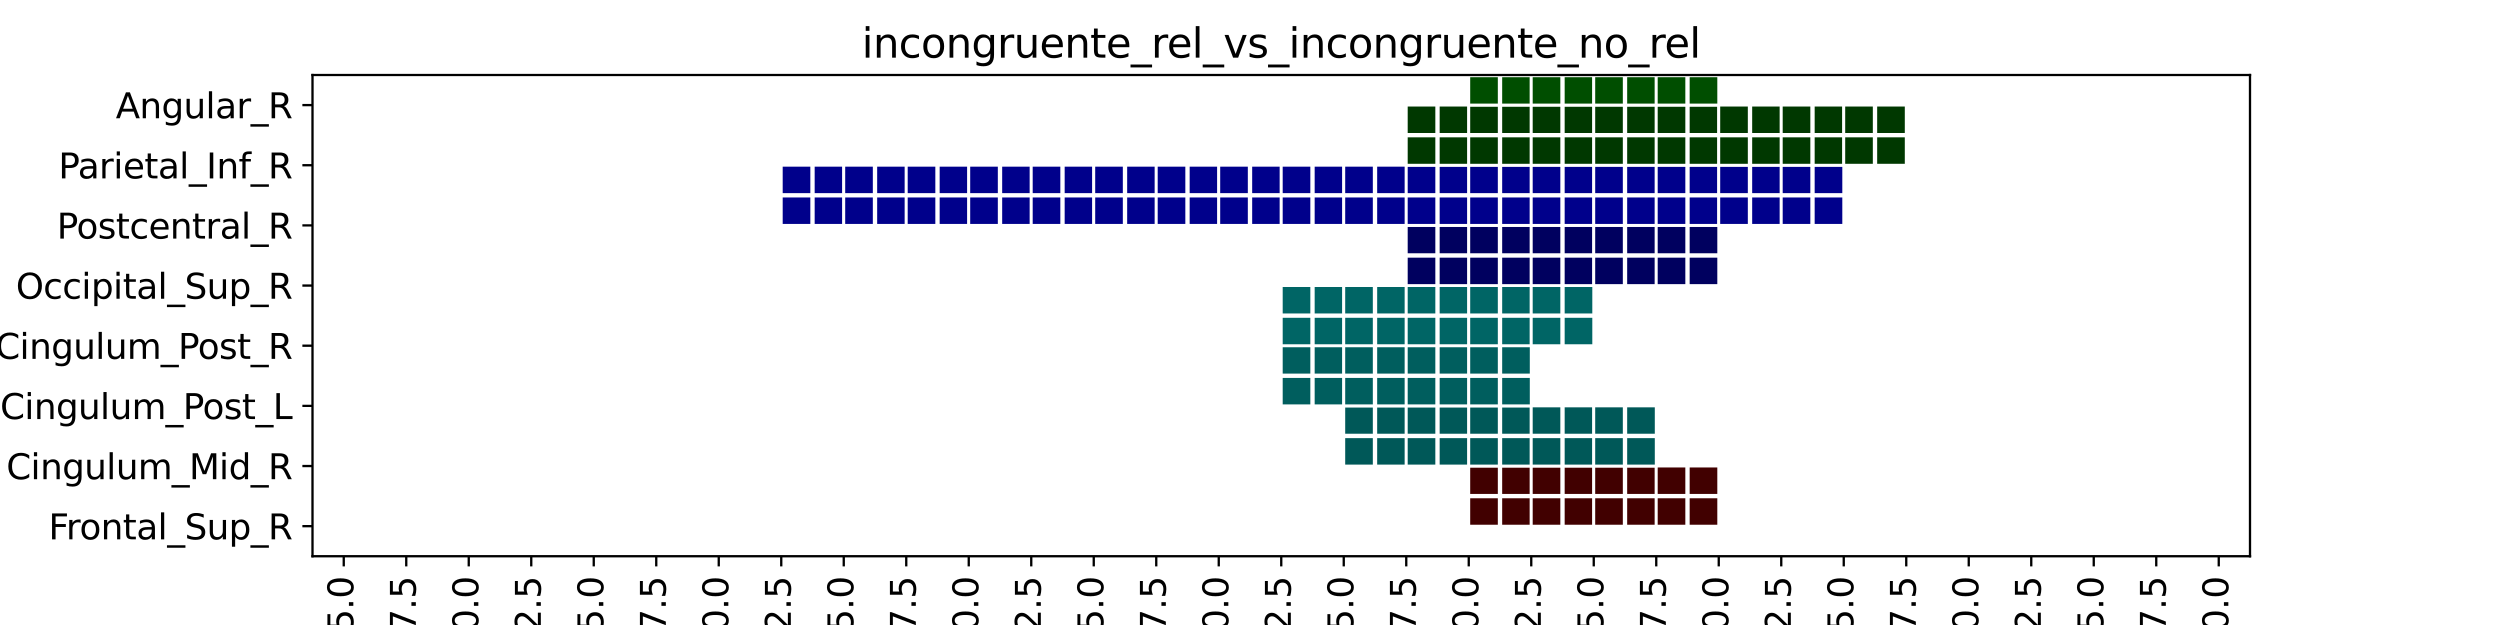 <?xml version="1.0" encoding="utf-8" standalone="no"?>
<!DOCTYPE svg PUBLIC "-//W3C//DTD SVG 1.1//EN"
  "http://www.w3.org/Graphics/SVG/1.1/DTD/svg11.dtd">
<svg xmlns:xlink="http://www.w3.org/1999/xlink" width="864pt" height="216pt" viewBox="0 0 864 216" xmlns="http://www.w3.org/2000/svg" version="1.1">
 <defs>
  <style type="text/css">*{stroke-linejoin: round; stroke-linecap: butt}</style>
 </defs>
 <g id="figure_1">
  <g id="patch_1">
   <path d="M 0 216 
L 864 216 
L 864 0 
L 0 0 
z
" style="fill: #ffffff"/>
  </g>
  <g id="axes_1">
   <g id="patch_2">
    <path d="M 108 192.24 
L 777.6 192.24 
L 777.6 25.92 
L 108 25.92 
z
" style="fill: #ffffff"/>
   </g>
   <g id="patch_3">
    <path d="M 507.6 181.845 
L 529.2 181.845 
L 529.2 161.055 
L 507.6 161.055 
z
" clip-path="url(#pc650ad8b55)" style="fill: #410000; stroke: #ffffff; stroke-linejoin: miter"/>
   </g>
   <g id="patch_4">
    <path d="M 529.2 181.845 
L 550.8 181.845 
L 550.8 161.055 
L 529.2 161.055 
z
" clip-path="url(#pc650ad8b55)" style="fill: #410000; stroke: #ffffff; stroke-linejoin: miter"/>
   </g>
   <g id="patch_5">
    <path d="M 550.8 181.845 
L 572.4 181.845 
L 572.4 161.055 
L 550.8 161.055 
z
" clip-path="url(#pc650ad8b55)" style="fill: #410000; stroke: #ffffff; stroke-linejoin: miter"/>
   </g>
   <g id="patch_6">
    <path d="M 572.4 181.845 
L 594 181.845 
L 594 161.055 
L 572.4 161.055 
z
" clip-path="url(#pc650ad8b55)" style="fill: #410000; stroke: #ffffff; stroke-linejoin: miter"/>
   </g>
   <g id="patch_7">
    <path d="M 464.4 161.055 
L 486 161.055 
L 486 140.265 
L 464.4 140.265 
z
" clip-path="url(#pc650ad8b55)" style="fill: #005858; stroke: #ffffff; stroke-linejoin: miter"/>
   </g>
   <g id="patch_8">
    <path d="M 486 161.055 
L 507.6 161.055 
L 507.6 140.265 
L 486 140.265 
z
" clip-path="url(#pc650ad8b55)" style="fill: #005858; stroke: #ffffff; stroke-linejoin: miter"/>
   </g>
   <g id="patch_9">
    <path d="M 507.6 161.055 
L 529.2 161.055 
L 529.2 140.265 
L 507.6 140.265 
z
" clip-path="url(#pc650ad8b55)" style="fill: #005858; stroke: #ffffff; stroke-linejoin: miter"/>
   </g>
   <g id="patch_10">
    <path d="M 529.2 161.055 
L 550.8 161.055 
L 550.8 140.265 
L 529.2 140.265 
z
" clip-path="url(#pc650ad8b55)" style="fill: #005858; stroke: #ffffff; stroke-linejoin: miter"/>
   </g>
   <g id="patch_11">
    <path d="M 550.8 161.055 
L 572.4 161.055 
L 572.4 140.265 
L 550.8 140.265 
z
" clip-path="url(#pc650ad8b55)" style="fill: #005858; stroke: #ffffff; stroke-linejoin: miter"/>
   </g>
   <g id="patch_12">
    <path d="M 442.8 140.265 
L 464.4 140.265 
L 464.4 119.475 
L 442.8 119.475 
z
" clip-path="url(#pc650ad8b55)" style="fill: #005e5e; stroke: #ffffff; stroke-linejoin: miter"/>
   </g>
   <g id="patch_13">
    <path d="M 464.4 140.265 
L 486 140.265 
L 486 119.475 
L 464.4 119.475 
z
" clip-path="url(#pc650ad8b55)" style="fill: #005e5e; stroke: #ffffff; stroke-linejoin: miter"/>
   </g>
   <g id="patch_14">
    <path d="M 486 140.265 
L 507.6 140.265 
L 507.6 119.475 
L 486 119.475 
z
" clip-path="url(#pc650ad8b55)" style="fill: #005e5e; stroke: #ffffff; stroke-linejoin: miter"/>
   </g>
   <g id="patch_15">
    <path d="M 507.6 140.265 
L 529.2 140.265 
L 529.2 119.475 
L 507.6 119.475 
z
" clip-path="url(#pc650ad8b55)" style="fill: #005e5e; stroke: #ffffff; stroke-linejoin: miter"/>
   </g>
   <g id="patch_16">
    <path d="M 442.8 119.475 
L 464.4 119.475 
L 464.4 98.685 
L 442.8 98.685 
z
" clip-path="url(#pc650ad8b55)" style="fill: #006565; stroke: #ffffff; stroke-linejoin: miter"/>
   </g>
   <g id="patch_17">
    <path d="M 464.4 119.475 
L 486 119.475 
L 486 98.685 
L 464.4 98.685 
z
" clip-path="url(#pc650ad8b55)" style="fill: #006565; stroke: #ffffff; stroke-linejoin: miter"/>
   </g>
   <g id="patch_18">
    <path d="M 486 119.475 
L 507.6 119.475 
L 507.6 98.685 
L 486 98.685 
z
" clip-path="url(#pc650ad8b55)" style="fill: #006565; stroke: #ffffff; stroke-linejoin: miter"/>
   </g>
   <g id="patch_19">
    <path d="M 507.6 119.475 
L 529.2 119.475 
L 529.2 98.685 
L 507.6 98.685 
z
" clip-path="url(#pc650ad8b55)" style="fill: #006565; stroke: #ffffff; stroke-linejoin: miter"/>
   </g>
   <g id="patch_20">
    <path d="M 529.2 119.475 
L 550.8 119.475 
L 550.8 98.685 
L 529.2 98.685 
z
" clip-path="url(#pc650ad8b55)" style="fill: #006565; stroke: #ffffff; stroke-linejoin: miter"/>
   </g>
   <g id="patch_21">
    <path d="M 486 98.685 
L 507.6 98.685 
L 507.6 77.895 
L 486 77.895 
z
" clip-path="url(#pc650ad8b55)" style="fill: #00005f; stroke: #ffffff; stroke-linejoin: miter"/>
   </g>
   <g id="patch_22">
    <path d="M 507.6 98.685 
L 529.2 98.685 
L 529.2 77.895 
L 507.6 77.895 
z
" clip-path="url(#pc650ad8b55)" style="fill: #00005f; stroke: #ffffff; stroke-linejoin: miter"/>
   </g>
   <g id="patch_23">
    <path d="M 529.2 98.685 
L 550.8 98.685 
L 550.8 77.895 
L 529.2 77.895 
z
" clip-path="url(#pc650ad8b55)" style="fill: #00005f; stroke: #ffffff; stroke-linejoin: miter"/>
   </g>
   <g id="patch_24">
    <path d="M 550.8 98.685 
L 572.4 98.685 
L 572.4 77.895 
L 550.8 77.895 
z
" clip-path="url(#pc650ad8b55)" style="fill: #00005f; stroke: #ffffff; stroke-linejoin: miter"/>
   </g>
   <g id="patch_25">
    <path d="M 572.4 98.685 
L 594 98.685 
L 594 77.895 
L 572.4 77.895 
z
" clip-path="url(#pc650ad8b55)" style="fill: #00005f; stroke: #ffffff; stroke-linejoin: miter"/>
   </g>
   <g id="patch_26">
    <path d="M 270 77.895 
L 291.6 77.895 
L 291.6 57.105 
L 270 57.105 
z
" clip-path="url(#pc650ad8b55)" style="fill: #00008b; stroke: #ffffff; stroke-linejoin: miter"/>
   </g>
   <g id="patch_27">
    <path d="M 291.6 77.895 
L 313.2 77.895 
L 313.2 57.105 
L 291.6 57.105 
z
" clip-path="url(#pc650ad8b55)" style="fill: #00008b; stroke: #ffffff; stroke-linejoin: miter"/>
   </g>
   <g id="patch_28">
    <path d="M 313.2 77.895 
L 334.8 77.895 
L 334.8 57.105 
L 313.2 57.105 
z
" clip-path="url(#pc650ad8b55)" style="fill: #00008b; stroke: #ffffff; stroke-linejoin: miter"/>
   </g>
   <g id="patch_29">
    <path d="M 334.8 77.895 
L 356.4 77.895 
L 356.4 57.105 
L 334.8 57.105 
z
" clip-path="url(#pc650ad8b55)" style="fill: #00008b; stroke: #ffffff; stroke-linejoin: miter"/>
   </g>
   <g id="patch_30">
    <path d="M 356.4 77.895 
L 378 77.895 
L 378 57.105 
L 356.4 57.105 
z
" clip-path="url(#pc650ad8b55)" style="fill: #00008b; stroke: #ffffff; stroke-linejoin: miter"/>
   </g>
   <g id="patch_31">
    <path d="M 378 77.895 
L 399.6 77.895 
L 399.6 57.105 
L 378 57.105 
z
" clip-path="url(#pc650ad8b55)" style="fill: #00008b; stroke: #ffffff; stroke-linejoin: miter"/>
   </g>
   <g id="patch_32">
    <path d="M 399.6 77.895 
L 421.2 77.895 
L 421.2 57.105 
L 399.6 57.105 
z
" clip-path="url(#pc650ad8b55)" style="fill: #00008b; stroke: #ffffff; stroke-linejoin: miter"/>
   </g>
   <g id="patch_33">
    <path d="M 421.2 77.895 
L 442.8 77.895 
L 442.8 57.105 
L 421.2 57.105 
z
" clip-path="url(#pc650ad8b55)" style="fill: #00008b; stroke: #ffffff; stroke-linejoin: miter"/>
   </g>
   <g id="patch_34">
    <path d="M 442.8 77.895 
L 464.4 77.895 
L 464.4 57.105 
L 442.8 57.105 
z
" clip-path="url(#pc650ad8b55)" style="fill: #00008b; stroke: #ffffff; stroke-linejoin: miter"/>
   </g>
   <g id="patch_35">
    <path d="M 464.4 77.895 
L 486 77.895 
L 486 57.105 
L 464.4 57.105 
z
" clip-path="url(#pc650ad8b55)" style="fill: #00008b; stroke: #ffffff; stroke-linejoin: miter"/>
   </g>
   <g id="patch_36">
    <path d="M 486 77.895 
L 507.6 77.895 
L 507.6 57.105 
L 486 57.105 
z
" clip-path="url(#pc650ad8b55)" style="fill: #00008b; stroke: #ffffff; stroke-linejoin: miter"/>
   </g>
   <g id="patch_37">
    <path d="M 507.6 77.895 
L 529.2 77.895 
L 529.2 57.105 
L 507.6 57.105 
z
" clip-path="url(#pc650ad8b55)" style="fill: #00008b; stroke: #ffffff; stroke-linejoin: miter"/>
   </g>
   <g id="patch_38">
    <path d="M 529.2 77.895 
L 550.8 77.895 
L 550.8 57.105 
L 529.2 57.105 
z
" clip-path="url(#pc650ad8b55)" style="fill: #00008b; stroke: #ffffff; stroke-linejoin: miter"/>
   </g>
   <g id="patch_39">
    <path d="M 550.8 77.895 
L 572.4 77.895 
L 572.4 57.105 
L 550.8 57.105 
z
" clip-path="url(#pc650ad8b55)" style="fill: #00008b; stroke: #ffffff; stroke-linejoin: miter"/>
   </g>
   <g id="patch_40">
    <path d="M 572.4 77.895 
L 594 77.895 
L 594 57.105 
L 572.4 57.105 
z
" clip-path="url(#pc650ad8b55)" style="fill: #00008b; stroke: #ffffff; stroke-linejoin: miter"/>
   </g>
   <g id="patch_41">
    <path d="M 594 77.895 
L 615.6 77.895 
L 615.6 57.105 
L 594 57.105 
z
" clip-path="url(#pc650ad8b55)" style="fill: #00008b; stroke: #ffffff; stroke-linejoin: miter"/>
   </g>
   <g id="patch_42">
    <path d="M 615.6 77.895 
L 637.2 77.895 
L 637.2 57.105 
L 615.6 57.105 
z
" clip-path="url(#pc650ad8b55)" style="fill: #00008b; stroke: #ffffff; stroke-linejoin: miter"/>
   </g>
   <g id="patch_43">
    <path d="M 486 57.105 
L 507.6 57.105 
L 507.6 36.315 
L 486 36.315 
z
" clip-path="url(#pc650ad8b55)" style="fill: #003800; stroke: #ffffff; stroke-linejoin: miter"/>
   </g>
   <g id="patch_44">
    <path d="M 507.6 57.105 
L 529.2 57.105 
L 529.2 36.315 
L 507.6 36.315 
z
" clip-path="url(#pc650ad8b55)" style="fill: #003800; stroke: #ffffff; stroke-linejoin: miter"/>
   </g>
   <g id="patch_45">
    <path d="M 529.2 57.105 
L 550.8 57.105 
L 550.8 36.315 
L 529.2 36.315 
z
" clip-path="url(#pc650ad8b55)" style="fill: #003800; stroke: #ffffff; stroke-linejoin: miter"/>
   </g>
   <g id="patch_46">
    <path d="M 550.8 57.105 
L 572.4 57.105 
L 572.4 36.315 
L 550.8 36.315 
z
" clip-path="url(#pc650ad8b55)" style="fill: #003800; stroke: #ffffff; stroke-linejoin: miter"/>
   </g>
   <g id="patch_47">
    <path d="M 572.4 57.105 
L 594 57.105 
L 594 36.315 
L 572.4 36.315 
z
" clip-path="url(#pc650ad8b55)" style="fill: #003800; stroke: #ffffff; stroke-linejoin: miter"/>
   </g>
   <g id="patch_48">
    <path d="M 594 57.105 
L 615.6 57.105 
L 615.6 36.315 
L 594 36.315 
z
" clip-path="url(#pc650ad8b55)" style="fill: #003800; stroke: #ffffff; stroke-linejoin: miter"/>
   </g>
   <g id="patch_49">
    <path d="M 615.6 57.105 
L 637.2 57.105 
L 637.2 36.315 
L 615.6 36.315 
z
" clip-path="url(#pc650ad8b55)" style="fill: #003800; stroke: #ffffff; stroke-linejoin: miter"/>
   </g>
   <g id="patch_50">
    <path d="M 637.2 57.105 
L 658.8 57.105 
L 658.8 36.315 
L 637.2 36.315 
z
" clip-path="url(#pc650ad8b55)" style="fill: #003800; stroke: #ffffff; stroke-linejoin: miter"/>
   </g>
   <g id="patch_51">
    <path d="M 507.6 36.315 
L 529.2 36.315 
L 529.2 15.525 
L 507.6 15.525 
z
" clip-path="url(#pc650ad8b55)" style="fill: #004e00; stroke: #ffffff; stroke-linejoin: miter"/>
   </g>
   <g id="patch_52">
    <path d="M 529.2 36.315 
L 550.8 36.315 
L 550.8 15.525 
L 529.2 15.525 
z
" clip-path="url(#pc650ad8b55)" style="fill: #004e00; stroke: #ffffff; stroke-linejoin: miter"/>
   </g>
   <g id="patch_53">
    <path d="M 550.8 36.315 
L 572.4 36.315 
L 572.4 15.525 
L 550.8 15.525 
z
" clip-path="url(#pc650ad8b55)" style="fill: #004e00; stroke: #ffffff; stroke-linejoin: miter"/>
   </g>
   <g id="patch_54">
    <path d="M 572.4 36.315 
L 594 36.315 
L 594 15.525 
L 572.4 15.525 
z
" clip-path="url(#pc650ad8b55)" style="fill: #004e00; stroke: #ffffff; stroke-linejoin: miter"/>
   </g>
   <g id="matplotlib.axis_1">
    <g id="xtick_1">
     <g id="line2d_1">
      <defs>
       <path id="m48f3b6af50" d="M 0 0 
L 0 3.5 
" style="stroke: #000000; stroke-width: 0.8"/>
      </defs>
      <g>
       <use xlink:href="#m48f3b6af50" x="118.8" y="192.24" style="stroke: #000000; stroke-width: 0.8"/>
      </g>
     </g>
     <g id="text_1">
      <!-- 400.0-425.0 -->
      <g transform="translate(122.111 272.277) rotate(-90) scale(0.12 -0.12)">
       <defs>
        <path id="DejaVuSans-34" d="M 2419 4116 
L 825 1625 
L 2419 1625 
L 2419 4116 
z
M 2253 4666 
L 3047 4666 
L 3047 1625 
L 3713 1625 
L 3713 1100 
L 3047 1100 
L 3047 0 
L 2419 0 
L 2419 1100 
L 313 1100 
L 313 1709 
L 2253 4666 
z
" transform="scale(0.016)"/>
        <path id="DejaVuSans-30" d="M 2034 4250 
Q 1547 4250 1301 3770 
Q 1056 3291 1056 2328 
Q 1056 1369 1301 889 
Q 1547 409 2034 409 
Q 2525 409 2770 889 
Q 3016 1369 3016 2328 
Q 3016 3291 2770 3770 
Q 2525 4250 2034 4250 
z
M 2034 4750 
Q 2819 4750 3233 4129 
Q 3647 3509 3647 2328 
Q 3647 1150 3233 529 
Q 2819 -91 2034 -91 
Q 1250 -91 836 529 
Q 422 1150 422 2328 
Q 422 3509 836 4129 
Q 1250 4750 2034 4750 
z
" transform="scale(0.016)"/>
        <path id="DejaVuSans-2e" d="M 684 794 
L 1344 794 
L 1344 0 
L 684 0 
L 684 794 
z
" transform="scale(0.016)"/>
        <path id="DejaVuSans-2d" d="M 313 2009 
L 1997 2009 
L 1997 1497 
L 313 1497 
L 313 2009 
z
" transform="scale(0.016)"/>
        <path id="DejaVuSans-32" d="M 1228 531 
L 3431 531 
L 3431 0 
L 469 0 
L 469 531 
Q 828 903 1448 1529 
Q 2069 2156 2228 2338 
Q 2531 2678 2651 2914 
Q 2772 3150 2772 3378 
Q 2772 3750 2511 3984 
Q 2250 4219 1831 4219 
Q 1534 4219 1204 4116 
Q 875 4013 500 3803 
L 500 4441 
Q 881 4594 1212 4672 
Q 1544 4750 1819 4750 
Q 2544 4750 2975 4387 
Q 3406 4025 3406 3419 
Q 3406 3131 3298 2873 
Q 3191 2616 2906 2266 
Q 2828 2175 2409 1742 
Q 1991 1309 1228 531 
z
" transform="scale(0.016)"/>
        <path id="DejaVuSans-35" d="M 691 4666 
L 3169 4666 
L 3169 4134 
L 1269 4134 
L 1269 2991 
Q 1406 3038 1543 3061 
Q 1681 3084 1819 3084 
Q 2600 3084 3056 2656 
Q 3513 2228 3513 1497 
Q 3513 744 3044 326 
Q 2575 -91 1722 -91 
Q 1428 -91 1123 -41 
Q 819 9 494 109 
L 494 744 
Q 775 591 1075 516 
Q 1375 441 1709 441 
Q 2250 441 2565 725 
Q 2881 1009 2881 1497 
Q 2881 1984 2565 2268 
Q 2250 2553 1709 2553 
Q 1456 2553 1204 2497 
Q 953 2441 691 2322 
L 691 4666 
z
" transform="scale(0.016)"/>
       </defs>
       <use xlink:href="#DejaVuSans-34"/>
       <use xlink:href="#DejaVuSans-30" x="63.623"/>
       <use xlink:href="#DejaVuSans-30" x="127.246"/>
       <use xlink:href="#DejaVuSans-2e" x="190.869"/>
       <use xlink:href="#DejaVuSans-30" x="222.656"/>
       <use xlink:href="#DejaVuSans-2d" x="286.279"/>
       <use xlink:href="#DejaVuSans-34" x="322.363"/>
       <use xlink:href="#DejaVuSans-32" x="385.986"/>
       <use xlink:href="#DejaVuSans-35" x="449.609"/>
       <use xlink:href="#DejaVuSans-2e" x="513.232"/>
       <use xlink:href="#DejaVuSans-30" x="545.02"/>
      </g>
     </g>
    </g>
    <g id="xtick_2">
     <g id="line2d_2">
      <g>
       <use xlink:href="#m48f3b6af50" x="140.4" y="192.24" style="stroke: #000000; stroke-width: 0.8"/>
      </g>
     </g>
     <g id="text_2">
      <!-- 412.5-437.5 -->
      <g transform="translate(143.711 272.277) rotate(-90) scale(0.12 -0.12)">
       <defs>
        <path id="DejaVuSans-31" d="M 794 531 
L 1825 531 
L 1825 4091 
L 703 3866 
L 703 4441 
L 1819 4666 
L 2450 4666 
L 2450 531 
L 3481 531 
L 3481 0 
L 794 0 
L 794 531 
z
" transform="scale(0.016)"/>
        <path id="DejaVuSans-33" d="M 2597 2516 
Q 3050 2419 3304 2112 
Q 3559 1806 3559 1356 
Q 3559 666 3084 287 
Q 2609 -91 1734 -91 
Q 1441 -91 1130 -33 
Q 819 25 488 141 
L 488 750 
Q 750 597 1062 519 
Q 1375 441 1716 441 
Q 2309 441 2620 675 
Q 2931 909 2931 1356 
Q 2931 1769 2642 2001 
Q 2353 2234 1838 2234 
L 1294 2234 
L 1294 2753 
L 1863 2753 
Q 2328 2753 2575 2939 
Q 2822 3125 2822 3475 
Q 2822 3834 2567 4026 
Q 2313 4219 1838 4219 
Q 1578 4219 1281 4162 
Q 984 4106 628 3988 
L 628 4550 
Q 988 4650 1302 4700 
Q 1616 4750 1894 4750 
Q 2613 4750 3031 4423 
Q 3450 4097 3450 3541 
Q 3450 3153 3228 2886 
Q 3006 2619 2597 2516 
z
" transform="scale(0.016)"/>
        <path id="DejaVuSans-37" d="M 525 4666 
L 3525 4666 
L 3525 4397 
L 1831 0 
L 1172 0 
L 2766 4134 
L 525 4134 
L 525 4666 
z
" transform="scale(0.016)"/>
       </defs>
       <use xlink:href="#DejaVuSans-34"/>
       <use xlink:href="#DejaVuSans-31" x="63.623"/>
       <use xlink:href="#DejaVuSans-32" x="127.246"/>
       <use xlink:href="#DejaVuSans-2e" x="190.869"/>
       <use xlink:href="#DejaVuSans-35" x="222.656"/>
       <use xlink:href="#DejaVuSans-2d" x="286.279"/>
       <use xlink:href="#DejaVuSans-34" x="322.363"/>
       <use xlink:href="#DejaVuSans-33" x="385.986"/>
       <use xlink:href="#DejaVuSans-37" x="449.609"/>
       <use xlink:href="#DejaVuSans-2e" x="513.232"/>
       <use xlink:href="#DejaVuSans-35" x="545.02"/>
      </g>
     </g>
    </g>
    <g id="xtick_3">
     <g id="line2d_3">
      <g>
       <use xlink:href="#m48f3b6af50" x="162" y="192.24" style="stroke: #000000; stroke-width: 0.8"/>
      </g>
     </g>
     <g id="text_3">
      <!-- 425.0-450.0 -->
      <g transform="translate(165.311 272.277) rotate(-90) scale(0.12 -0.12)">
       <use xlink:href="#DejaVuSans-34"/>
       <use xlink:href="#DejaVuSans-32" x="63.623"/>
       <use xlink:href="#DejaVuSans-35" x="127.246"/>
       <use xlink:href="#DejaVuSans-2e" x="190.869"/>
       <use xlink:href="#DejaVuSans-30" x="222.656"/>
       <use xlink:href="#DejaVuSans-2d" x="286.279"/>
       <use xlink:href="#DejaVuSans-34" x="322.363"/>
       <use xlink:href="#DejaVuSans-35" x="385.986"/>
       <use xlink:href="#DejaVuSans-30" x="449.609"/>
       <use xlink:href="#DejaVuSans-2e" x="513.232"/>
       <use xlink:href="#DejaVuSans-30" x="545.02"/>
      </g>
     </g>
    </g>
    <g id="xtick_4">
     <g id="line2d_4">
      <g>
       <use xlink:href="#m48f3b6af50" x="183.6" y="192.24" style="stroke: #000000; stroke-width: 0.8"/>
      </g>
     </g>
     <g id="text_4">
      <!-- 437.5-462.5 -->
      <g transform="translate(186.911 272.277) rotate(-90) scale(0.12 -0.12)">
       <defs>
        <path id="DejaVuSans-36" d="M 2113 2584 
Q 1688 2584 1439 2293 
Q 1191 2003 1191 1497 
Q 1191 994 1439 701 
Q 1688 409 2113 409 
Q 2538 409 2786 701 
Q 3034 994 3034 1497 
Q 3034 2003 2786 2293 
Q 2538 2584 2113 2584 
z
M 3366 4563 
L 3366 3988 
Q 3128 4100 2886 4159 
Q 2644 4219 2406 4219 
Q 1781 4219 1451 3797 
Q 1122 3375 1075 2522 
Q 1259 2794 1537 2939 
Q 1816 3084 2150 3084 
Q 2853 3084 3261 2657 
Q 3669 2231 3669 1497 
Q 3669 778 3244 343 
Q 2819 -91 2113 -91 
Q 1303 -91 875 529 
Q 447 1150 447 2328 
Q 447 3434 972 4092 
Q 1497 4750 2381 4750 
Q 2619 4750 2861 4703 
Q 3103 4656 3366 4563 
z
" transform="scale(0.016)"/>
       </defs>
       <use xlink:href="#DejaVuSans-34"/>
       <use xlink:href="#DejaVuSans-33" x="63.623"/>
       <use xlink:href="#DejaVuSans-37" x="127.246"/>
       <use xlink:href="#DejaVuSans-2e" x="190.869"/>
       <use xlink:href="#DejaVuSans-35" x="222.656"/>
       <use xlink:href="#DejaVuSans-2d" x="286.279"/>
       <use xlink:href="#DejaVuSans-34" x="322.363"/>
       <use xlink:href="#DejaVuSans-36" x="385.986"/>
       <use xlink:href="#DejaVuSans-32" x="449.609"/>
       <use xlink:href="#DejaVuSans-2e" x="513.232"/>
       <use xlink:href="#DejaVuSans-35" x="545.02"/>
      </g>
     </g>
    </g>
    <g id="xtick_5">
     <g id="line2d_5">
      <g>
       <use xlink:href="#m48f3b6af50" x="205.2" y="192.24" style="stroke: #000000; stroke-width: 0.8"/>
      </g>
     </g>
     <g id="text_5">
      <!-- 450.0-475.0 -->
      <g transform="translate(208.511 272.277) rotate(-90) scale(0.12 -0.12)">
       <use xlink:href="#DejaVuSans-34"/>
       <use xlink:href="#DejaVuSans-35" x="63.623"/>
       <use xlink:href="#DejaVuSans-30" x="127.246"/>
       <use xlink:href="#DejaVuSans-2e" x="190.869"/>
       <use xlink:href="#DejaVuSans-30" x="222.656"/>
       <use xlink:href="#DejaVuSans-2d" x="286.279"/>
       <use xlink:href="#DejaVuSans-34" x="322.363"/>
       <use xlink:href="#DejaVuSans-37" x="385.986"/>
       <use xlink:href="#DejaVuSans-35" x="449.609"/>
       <use xlink:href="#DejaVuSans-2e" x="513.232"/>
       <use xlink:href="#DejaVuSans-30" x="545.02"/>
      </g>
     </g>
    </g>
    <g id="xtick_6">
     <g id="line2d_6">
      <g>
       <use xlink:href="#m48f3b6af50" x="226.8" y="192.24" style="stroke: #000000; stroke-width: 0.8"/>
      </g>
     </g>
     <g id="text_6">
      <!-- 462.5-487.5 -->
      <g transform="translate(230.111 272.277) rotate(-90) scale(0.12 -0.12)">
       <defs>
        <path id="DejaVuSans-38" d="M 2034 2216 
Q 1584 2216 1326 1975 
Q 1069 1734 1069 1313 
Q 1069 891 1326 650 
Q 1584 409 2034 409 
Q 2484 409 2743 651 
Q 3003 894 3003 1313 
Q 3003 1734 2745 1975 
Q 2488 2216 2034 2216 
z
M 1403 2484 
Q 997 2584 770 2862 
Q 544 3141 544 3541 
Q 544 4100 942 4425 
Q 1341 4750 2034 4750 
Q 2731 4750 3128 4425 
Q 3525 4100 3525 3541 
Q 3525 3141 3298 2862 
Q 3072 2584 2669 2484 
Q 3125 2378 3379 2068 
Q 3634 1759 3634 1313 
Q 3634 634 3220 271 
Q 2806 -91 2034 -91 
Q 1263 -91 848 271 
Q 434 634 434 1313 
Q 434 1759 690 2068 
Q 947 2378 1403 2484 
z
M 1172 3481 
Q 1172 3119 1398 2916 
Q 1625 2713 2034 2713 
Q 2441 2713 2670 2916 
Q 2900 3119 2900 3481 
Q 2900 3844 2670 4047 
Q 2441 4250 2034 4250 
Q 1625 4250 1398 4047 
Q 1172 3844 1172 3481 
z
" transform="scale(0.016)"/>
       </defs>
       <use xlink:href="#DejaVuSans-34"/>
       <use xlink:href="#DejaVuSans-36" x="63.623"/>
       <use xlink:href="#DejaVuSans-32" x="127.246"/>
       <use xlink:href="#DejaVuSans-2e" x="190.869"/>
       <use xlink:href="#DejaVuSans-35" x="222.656"/>
       <use xlink:href="#DejaVuSans-2d" x="286.279"/>
       <use xlink:href="#DejaVuSans-34" x="322.363"/>
       <use xlink:href="#DejaVuSans-38" x="385.986"/>
       <use xlink:href="#DejaVuSans-37" x="449.609"/>
       <use xlink:href="#DejaVuSans-2e" x="513.232"/>
       <use xlink:href="#DejaVuSans-35" x="545.02"/>
      </g>
     </g>
    </g>
    <g id="xtick_7">
     <g id="line2d_7">
      <g>
       <use xlink:href="#m48f3b6af50" x="248.4" y="192.24" style="stroke: #000000; stroke-width: 0.8"/>
      </g>
     </g>
     <g id="text_7">
      <!-- 475.0-500.0 -->
      <g transform="translate(251.711 272.277) rotate(-90) scale(0.12 -0.12)">
       <use xlink:href="#DejaVuSans-34"/>
       <use xlink:href="#DejaVuSans-37" x="63.623"/>
       <use xlink:href="#DejaVuSans-35" x="127.246"/>
       <use xlink:href="#DejaVuSans-2e" x="190.869"/>
       <use xlink:href="#DejaVuSans-30" x="222.656"/>
       <use xlink:href="#DejaVuSans-2d" x="286.279"/>
       <use xlink:href="#DejaVuSans-35" x="322.363"/>
       <use xlink:href="#DejaVuSans-30" x="385.986"/>
       <use xlink:href="#DejaVuSans-30" x="449.609"/>
       <use xlink:href="#DejaVuSans-2e" x="513.232"/>
       <use xlink:href="#DejaVuSans-30" x="545.02"/>
      </g>
     </g>
    </g>
    <g id="xtick_8">
     <g id="line2d_8">
      <g>
       <use xlink:href="#m48f3b6af50" x="270" y="192.24" style="stroke: #000000; stroke-width: 0.8"/>
      </g>
     </g>
     <g id="text_8">
      <!-- 487.5-512.5 -->
      <g transform="translate(273.311 272.277) rotate(-90) scale(0.12 -0.12)">
       <use xlink:href="#DejaVuSans-34"/>
       <use xlink:href="#DejaVuSans-38" x="63.623"/>
       <use xlink:href="#DejaVuSans-37" x="127.246"/>
       <use xlink:href="#DejaVuSans-2e" x="190.869"/>
       <use xlink:href="#DejaVuSans-35" x="222.656"/>
       <use xlink:href="#DejaVuSans-2d" x="286.279"/>
       <use xlink:href="#DejaVuSans-35" x="322.363"/>
       <use xlink:href="#DejaVuSans-31" x="385.986"/>
       <use xlink:href="#DejaVuSans-32" x="449.609"/>
       <use xlink:href="#DejaVuSans-2e" x="513.232"/>
       <use xlink:href="#DejaVuSans-35" x="545.02"/>
      </g>
     </g>
    </g>
    <g id="xtick_9">
     <g id="line2d_9">
      <g>
       <use xlink:href="#m48f3b6af50" x="291.6" y="192.24" style="stroke: #000000; stroke-width: 0.8"/>
      </g>
     </g>
     <g id="text_9">
      <!-- 500.0-525.0 -->
      <g transform="translate(294.911 272.277) rotate(-90) scale(0.12 -0.12)">
       <use xlink:href="#DejaVuSans-35"/>
       <use xlink:href="#DejaVuSans-30" x="63.623"/>
       <use xlink:href="#DejaVuSans-30" x="127.246"/>
       <use xlink:href="#DejaVuSans-2e" x="190.869"/>
       <use xlink:href="#DejaVuSans-30" x="222.656"/>
       <use xlink:href="#DejaVuSans-2d" x="286.279"/>
       <use xlink:href="#DejaVuSans-35" x="322.363"/>
       <use xlink:href="#DejaVuSans-32" x="385.986"/>
       <use xlink:href="#DejaVuSans-35" x="449.609"/>
       <use xlink:href="#DejaVuSans-2e" x="513.232"/>
       <use xlink:href="#DejaVuSans-30" x="545.02"/>
      </g>
     </g>
    </g>
    <g id="xtick_10">
     <g id="line2d_10">
      <g>
       <use xlink:href="#m48f3b6af50" x="313.2" y="192.24" style="stroke: #000000; stroke-width: 0.8"/>
      </g>
     </g>
     <g id="text_10">
      <!-- 512.5-537.5 -->
      <g transform="translate(316.511 272.277) rotate(-90) scale(0.12 -0.12)">
       <use xlink:href="#DejaVuSans-35"/>
       <use xlink:href="#DejaVuSans-31" x="63.623"/>
       <use xlink:href="#DejaVuSans-32" x="127.246"/>
       <use xlink:href="#DejaVuSans-2e" x="190.869"/>
       <use xlink:href="#DejaVuSans-35" x="222.656"/>
       <use xlink:href="#DejaVuSans-2d" x="286.279"/>
       <use xlink:href="#DejaVuSans-35" x="322.363"/>
       <use xlink:href="#DejaVuSans-33" x="385.986"/>
       <use xlink:href="#DejaVuSans-37" x="449.609"/>
       <use xlink:href="#DejaVuSans-2e" x="513.232"/>
       <use xlink:href="#DejaVuSans-35" x="545.02"/>
      </g>
     </g>
    </g>
    <g id="xtick_11">
     <g id="line2d_11">
      <g>
       <use xlink:href="#m48f3b6af50" x="334.8" y="192.24" style="stroke: #000000; stroke-width: 0.8"/>
      </g>
     </g>
     <g id="text_11">
      <!-- 525.0-550.0 -->
      <g transform="translate(338.111 272.277) rotate(-90) scale(0.12 -0.12)">
       <use xlink:href="#DejaVuSans-35"/>
       <use xlink:href="#DejaVuSans-32" x="63.623"/>
       <use xlink:href="#DejaVuSans-35" x="127.246"/>
       <use xlink:href="#DejaVuSans-2e" x="190.869"/>
       <use xlink:href="#DejaVuSans-30" x="222.656"/>
       <use xlink:href="#DejaVuSans-2d" x="286.279"/>
       <use xlink:href="#DejaVuSans-35" x="322.363"/>
       <use xlink:href="#DejaVuSans-35" x="385.986"/>
       <use xlink:href="#DejaVuSans-30" x="449.609"/>
       <use xlink:href="#DejaVuSans-2e" x="513.232"/>
       <use xlink:href="#DejaVuSans-30" x="545.02"/>
      </g>
     </g>
    </g>
    <g id="xtick_12">
     <g id="line2d_12">
      <g>
       <use xlink:href="#m48f3b6af50" x="356.4" y="192.24" style="stroke: #000000; stroke-width: 0.8"/>
      </g>
     </g>
     <g id="text_12">
      <!-- 537.5-562.5 -->
      <g transform="translate(359.711 272.277) rotate(-90) scale(0.12 -0.12)">
       <use xlink:href="#DejaVuSans-35"/>
       <use xlink:href="#DejaVuSans-33" x="63.623"/>
       <use xlink:href="#DejaVuSans-37" x="127.246"/>
       <use xlink:href="#DejaVuSans-2e" x="190.869"/>
       <use xlink:href="#DejaVuSans-35" x="222.656"/>
       <use xlink:href="#DejaVuSans-2d" x="286.279"/>
       <use xlink:href="#DejaVuSans-35" x="322.363"/>
       <use xlink:href="#DejaVuSans-36" x="385.986"/>
       <use xlink:href="#DejaVuSans-32" x="449.609"/>
       <use xlink:href="#DejaVuSans-2e" x="513.232"/>
       <use xlink:href="#DejaVuSans-35" x="545.02"/>
      </g>
     </g>
    </g>
    <g id="xtick_13">
     <g id="line2d_13">
      <g>
       <use xlink:href="#m48f3b6af50" x="378" y="192.24" style="stroke: #000000; stroke-width: 0.8"/>
      </g>
     </g>
     <g id="text_13">
      <!-- 550.0-575.0 -->
      <g transform="translate(381.311 272.277) rotate(-90) scale(0.12 -0.12)">
       <use xlink:href="#DejaVuSans-35"/>
       <use xlink:href="#DejaVuSans-35" x="63.623"/>
       <use xlink:href="#DejaVuSans-30" x="127.246"/>
       <use xlink:href="#DejaVuSans-2e" x="190.869"/>
       <use xlink:href="#DejaVuSans-30" x="222.656"/>
       <use xlink:href="#DejaVuSans-2d" x="286.279"/>
       <use xlink:href="#DejaVuSans-35" x="322.363"/>
       <use xlink:href="#DejaVuSans-37" x="385.986"/>
       <use xlink:href="#DejaVuSans-35" x="449.609"/>
       <use xlink:href="#DejaVuSans-2e" x="513.232"/>
       <use xlink:href="#DejaVuSans-30" x="545.02"/>
      </g>
     </g>
    </g>
    <g id="xtick_14">
     <g id="line2d_14">
      <g>
       <use xlink:href="#m48f3b6af50" x="399.6" y="192.24" style="stroke: #000000; stroke-width: 0.8"/>
      </g>
     </g>
     <g id="text_14">
      <!-- 562.5-587.5 -->
      <g transform="translate(402.911 272.277) rotate(-90) scale(0.12 -0.12)">
       <use xlink:href="#DejaVuSans-35"/>
       <use xlink:href="#DejaVuSans-36" x="63.623"/>
       <use xlink:href="#DejaVuSans-32" x="127.246"/>
       <use xlink:href="#DejaVuSans-2e" x="190.869"/>
       <use xlink:href="#DejaVuSans-35" x="222.656"/>
       <use xlink:href="#DejaVuSans-2d" x="286.279"/>
       <use xlink:href="#DejaVuSans-35" x="322.363"/>
       <use xlink:href="#DejaVuSans-38" x="385.986"/>
       <use xlink:href="#DejaVuSans-37" x="449.609"/>
       <use xlink:href="#DejaVuSans-2e" x="513.232"/>
       <use xlink:href="#DejaVuSans-35" x="545.02"/>
      </g>
     </g>
    </g>
    <g id="xtick_15">
     <g id="line2d_15">
      <g>
       <use xlink:href="#m48f3b6af50" x="421.2" y="192.24" style="stroke: #000000; stroke-width: 0.8"/>
      </g>
     </g>
     <g id="text_15">
      <!-- 575.0-600.0 -->
      <g transform="translate(424.511 272.277) rotate(-90) scale(0.12 -0.12)">
       <use xlink:href="#DejaVuSans-35"/>
       <use xlink:href="#DejaVuSans-37" x="63.623"/>
       <use xlink:href="#DejaVuSans-35" x="127.246"/>
       <use xlink:href="#DejaVuSans-2e" x="190.869"/>
       <use xlink:href="#DejaVuSans-30" x="222.656"/>
       <use xlink:href="#DejaVuSans-2d" x="286.279"/>
       <use xlink:href="#DejaVuSans-36" x="322.363"/>
       <use xlink:href="#DejaVuSans-30" x="385.986"/>
       <use xlink:href="#DejaVuSans-30" x="449.609"/>
       <use xlink:href="#DejaVuSans-2e" x="513.232"/>
       <use xlink:href="#DejaVuSans-30" x="545.02"/>
      </g>
     </g>
    </g>
    <g id="xtick_16">
     <g id="line2d_16">
      <g>
       <use xlink:href="#m48f3b6af50" x="442.8" y="192.24" style="stroke: #000000; stroke-width: 0.8"/>
      </g>
     </g>
     <g id="text_16">
      <!-- 587.5-612.5 -->
      <g transform="translate(446.111 272.277) rotate(-90) scale(0.12 -0.12)">
       <use xlink:href="#DejaVuSans-35"/>
       <use xlink:href="#DejaVuSans-38" x="63.623"/>
       <use xlink:href="#DejaVuSans-37" x="127.246"/>
       <use xlink:href="#DejaVuSans-2e" x="190.869"/>
       <use xlink:href="#DejaVuSans-35" x="222.656"/>
       <use xlink:href="#DejaVuSans-2d" x="286.279"/>
       <use xlink:href="#DejaVuSans-36" x="322.363"/>
       <use xlink:href="#DejaVuSans-31" x="385.986"/>
       <use xlink:href="#DejaVuSans-32" x="449.609"/>
       <use xlink:href="#DejaVuSans-2e" x="513.232"/>
       <use xlink:href="#DejaVuSans-35" x="545.02"/>
      </g>
     </g>
    </g>
    <g id="xtick_17">
     <g id="line2d_17">
      <g>
       <use xlink:href="#m48f3b6af50" x="464.4" y="192.24" style="stroke: #000000; stroke-width: 0.8"/>
      </g>
     </g>
     <g id="text_17">
      <!-- 600.0-625.0 -->
      <g transform="translate(467.711 272.277) rotate(-90) scale(0.12 -0.12)">
       <use xlink:href="#DejaVuSans-36"/>
       <use xlink:href="#DejaVuSans-30" x="63.623"/>
       <use xlink:href="#DejaVuSans-30" x="127.246"/>
       <use xlink:href="#DejaVuSans-2e" x="190.869"/>
       <use xlink:href="#DejaVuSans-30" x="222.656"/>
       <use xlink:href="#DejaVuSans-2d" x="286.279"/>
       <use xlink:href="#DejaVuSans-36" x="322.363"/>
       <use xlink:href="#DejaVuSans-32" x="385.986"/>
       <use xlink:href="#DejaVuSans-35" x="449.609"/>
       <use xlink:href="#DejaVuSans-2e" x="513.232"/>
       <use xlink:href="#DejaVuSans-30" x="545.02"/>
      </g>
     </g>
    </g>
    <g id="xtick_18">
     <g id="line2d_18">
      <g>
       <use xlink:href="#m48f3b6af50" x="486" y="192.24" style="stroke: #000000; stroke-width: 0.8"/>
      </g>
     </g>
     <g id="text_18">
      <!-- 612.5-637.5 -->
      <g transform="translate(489.311 272.277) rotate(-90) scale(0.12 -0.12)">
       <use xlink:href="#DejaVuSans-36"/>
       <use xlink:href="#DejaVuSans-31" x="63.623"/>
       <use xlink:href="#DejaVuSans-32" x="127.246"/>
       <use xlink:href="#DejaVuSans-2e" x="190.869"/>
       <use xlink:href="#DejaVuSans-35" x="222.656"/>
       <use xlink:href="#DejaVuSans-2d" x="286.279"/>
       <use xlink:href="#DejaVuSans-36" x="322.363"/>
       <use xlink:href="#DejaVuSans-33" x="385.986"/>
       <use xlink:href="#DejaVuSans-37" x="449.609"/>
       <use xlink:href="#DejaVuSans-2e" x="513.232"/>
       <use xlink:href="#DejaVuSans-35" x="545.02"/>
      </g>
     </g>
    </g>
    <g id="xtick_19">
     <g id="line2d_19">
      <g>
       <use xlink:href="#m48f3b6af50" x="507.6" y="192.24" style="stroke: #000000; stroke-width: 0.8"/>
      </g>
     </g>
     <g id="text_19">
      <!-- 625.0-650.0 -->
      <g transform="translate(510.911 272.277) rotate(-90) scale(0.12 -0.12)">
       <use xlink:href="#DejaVuSans-36"/>
       <use xlink:href="#DejaVuSans-32" x="63.623"/>
       <use xlink:href="#DejaVuSans-35" x="127.246"/>
       <use xlink:href="#DejaVuSans-2e" x="190.869"/>
       <use xlink:href="#DejaVuSans-30" x="222.656"/>
       <use xlink:href="#DejaVuSans-2d" x="286.279"/>
       <use xlink:href="#DejaVuSans-36" x="322.363"/>
       <use xlink:href="#DejaVuSans-35" x="385.986"/>
       <use xlink:href="#DejaVuSans-30" x="449.609"/>
       <use xlink:href="#DejaVuSans-2e" x="513.232"/>
       <use xlink:href="#DejaVuSans-30" x="545.02"/>
      </g>
     </g>
    </g>
    <g id="xtick_20">
     <g id="line2d_20">
      <g>
       <use xlink:href="#m48f3b6af50" x="529.2" y="192.24" style="stroke: #000000; stroke-width: 0.8"/>
      </g>
     </g>
     <g id="text_20">
      <!-- 637.5-662.5 -->
      <g transform="translate(532.511 272.277) rotate(-90) scale(0.12 -0.12)">
       <use xlink:href="#DejaVuSans-36"/>
       <use xlink:href="#DejaVuSans-33" x="63.623"/>
       <use xlink:href="#DejaVuSans-37" x="127.246"/>
       <use xlink:href="#DejaVuSans-2e" x="190.869"/>
       <use xlink:href="#DejaVuSans-35" x="222.656"/>
       <use xlink:href="#DejaVuSans-2d" x="286.279"/>
       <use xlink:href="#DejaVuSans-36" x="322.363"/>
       <use xlink:href="#DejaVuSans-36" x="385.986"/>
       <use xlink:href="#DejaVuSans-32" x="449.609"/>
       <use xlink:href="#DejaVuSans-2e" x="513.232"/>
       <use xlink:href="#DejaVuSans-35" x="545.02"/>
      </g>
     </g>
    </g>
    <g id="xtick_21">
     <g id="line2d_21">
      <g>
       <use xlink:href="#m48f3b6af50" x="550.8" y="192.24" style="stroke: #000000; stroke-width: 0.8"/>
      </g>
     </g>
     <g id="text_21">
      <!-- 650.0-675.0 -->
      <g transform="translate(554.111 272.277) rotate(-90) scale(0.12 -0.12)">
       <use xlink:href="#DejaVuSans-36"/>
       <use xlink:href="#DejaVuSans-35" x="63.623"/>
       <use xlink:href="#DejaVuSans-30" x="127.246"/>
       <use xlink:href="#DejaVuSans-2e" x="190.869"/>
       <use xlink:href="#DejaVuSans-30" x="222.656"/>
       <use xlink:href="#DejaVuSans-2d" x="286.279"/>
       <use xlink:href="#DejaVuSans-36" x="322.363"/>
       <use xlink:href="#DejaVuSans-37" x="385.986"/>
       <use xlink:href="#DejaVuSans-35" x="449.609"/>
       <use xlink:href="#DejaVuSans-2e" x="513.232"/>
       <use xlink:href="#DejaVuSans-30" x="545.02"/>
      </g>
     </g>
    </g>
    <g id="xtick_22">
     <g id="line2d_22">
      <g>
       <use xlink:href="#m48f3b6af50" x="572.4" y="192.24" style="stroke: #000000; stroke-width: 0.8"/>
      </g>
     </g>
     <g id="text_22">
      <!-- 662.5-687.5 -->
      <g transform="translate(575.711 272.277) rotate(-90) scale(0.12 -0.12)">
       <use xlink:href="#DejaVuSans-36"/>
       <use xlink:href="#DejaVuSans-36" x="63.623"/>
       <use xlink:href="#DejaVuSans-32" x="127.246"/>
       <use xlink:href="#DejaVuSans-2e" x="190.869"/>
       <use xlink:href="#DejaVuSans-35" x="222.656"/>
       <use xlink:href="#DejaVuSans-2d" x="286.279"/>
       <use xlink:href="#DejaVuSans-36" x="322.363"/>
       <use xlink:href="#DejaVuSans-38" x="385.986"/>
       <use xlink:href="#DejaVuSans-37" x="449.609"/>
       <use xlink:href="#DejaVuSans-2e" x="513.232"/>
       <use xlink:href="#DejaVuSans-35" x="545.02"/>
      </g>
     </g>
    </g>
    <g id="xtick_23">
     <g id="line2d_23">
      <g>
       <use xlink:href="#m48f3b6af50" x="594" y="192.24" style="stroke: #000000; stroke-width: 0.8"/>
      </g>
     </g>
     <g id="text_23">
      <!-- 675.0-700.0 -->
      <g transform="translate(597.311 272.277) rotate(-90) scale(0.12 -0.12)">
       <use xlink:href="#DejaVuSans-36"/>
       <use xlink:href="#DejaVuSans-37" x="63.623"/>
       <use xlink:href="#DejaVuSans-35" x="127.246"/>
       <use xlink:href="#DejaVuSans-2e" x="190.869"/>
       <use xlink:href="#DejaVuSans-30" x="222.656"/>
       <use xlink:href="#DejaVuSans-2d" x="286.279"/>
       <use xlink:href="#DejaVuSans-37" x="322.363"/>
       <use xlink:href="#DejaVuSans-30" x="385.986"/>
       <use xlink:href="#DejaVuSans-30" x="449.609"/>
       <use xlink:href="#DejaVuSans-2e" x="513.232"/>
       <use xlink:href="#DejaVuSans-30" x="545.02"/>
      </g>
     </g>
    </g>
    <g id="xtick_24">
     <g id="line2d_24">
      <g>
       <use xlink:href="#m48f3b6af50" x="615.6" y="192.24" style="stroke: #000000; stroke-width: 0.8"/>
      </g>
     </g>
     <g id="text_24">
      <!-- 687.5-712.5 -->
      <g transform="translate(618.911 272.277) rotate(-90) scale(0.12 -0.12)">
       <use xlink:href="#DejaVuSans-36"/>
       <use xlink:href="#DejaVuSans-38" x="63.623"/>
       <use xlink:href="#DejaVuSans-37" x="127.246"/>
       <use xlink:href="#DejaVuSans-2e" x="190.869"/>
       <use xlink:href="#DejaVuSans-35" x="222.656"/>
       <use xlink:href="#DejaVuSans-2d" x="286.279"/>
       <use xlink:href="#DejaVuSans-37" x="322.363"/>
       <use xlink:href="#DejaVuSans-31" x="385.986"/>
       <use xlink:href="#DejaVuSans-32" x="449.609"/>
       <use xlink:href="#DejaVuSans-2e" x="513.232"/>
       <use xlink:href="#DejaVuSans-35" x="545.02"/>
      </g>
     </g>
    </g>
    <g id="xtick_25">
     <g id="line2d_25">
      <g>
       <use xlink:href="#m48f3b6af50" x="637.2" y="192.24" style="stroke: #000000; stroke-width: 0.8"/>
      </g>
     </g>
     <g id="text_25">
      <!-- 700.0-725.0 -->
      <g transform="translate(640.511 272.277) rotate(-90) scale(0.12 -0.12)">
       <use xlink:href="#DejaVuSans-37"/>
       <use xlink:href="#DejaVuSans-30" x="63.623"/>
       <use xlink:href="#DejaVuSans-30" x="127.246"/>
       <use xlink:href="#DejaVuSans-2e" x="190.869"/>
       <use xlink:href="#DejaVuSans-30" x="222.656"/>
       <use xlink:href="#DejaVuSans-2d" x="286.279"/>
       <use xlink:href="#DejaVuSans-37" x="322.363"/>
       <use xlink:href="#DejaVuSans-32" x="385.986"/>
       <use xlink:href="#DejaVuSans-35" x="449.609"/>
       <use xlink:href="#DejaVuSans-2e" x="513.232"/>
       <use xlink:href="#DejaVuSans-30" x="545.02"/>
      </g>
     </g>
    </g>
    <g id="xtick_26">
     <g id="line2d_26">
      <g>
       <use xlink:href="#m48f3b6af50" x="658.8" y="192.24" style="stroke: #000000; stroke-width: 0.8"/>
      </g>
     </g>
     <g id="text_26">
      <!-- 712.5-737.5 -->
      <g transform="translate(662.111 272.277) rotate(-90) scale(0.12 -0.12)">
       <use xlink:href="#DejaVuSans-37"/>
       <use xlink:href="#DejaVuSans-31" x="63.623"/>
       <use xlink:href="#DejaVuSans-32" x="127.246"/>
       <use xlink:href="#DejaVuSans-2e" x="190.869"/>
       <use xlink:href="#DejaVuSans-35" x="222.656"/>
       <use xlink:href="#DejaVuSans-2d" x="286.279"/>
       <use xlink:href="#DejaVuSans-37" x="322.363"/>
       <use xlink:href="#DejaVuSans-33" x="385.986"/>
       <use xlink:href="#DejaVuSans-37" x="449.609"/>
       <use xlink:href="#DejaVuSans-2e" x="513.232"/>
       <use xlink:href="#DejaVuSans-35" x="545.02"/>
      </g>
     </g>
    </g>
    <g id="xtick_27">
     <g id="line2d_27">
      <g>
       <use xlink:href="#m48f3b6af50" x="680.4" y="192.24" style="stroke: #000000; stroke-width: 0.8"/>
      </g>
     </g>
     <g id="text_27">
      <!-- 725.0-750.0 -->
      <g transform="translate(683.711 272.277) rotate(-90) scale(0.12 -0.12)">
       <use xlink:href="#DejaVuSans-37"/>
       <use xlink:href="#DejaVuSans-32" x="63.623"/>
       <use xlink:href="#DejaVuSans-35" x="127.246"/>
       <use xlink:href="#DejaVuSans-2e" x="190.869"/>
       <use xlink:href="#DejaVuSans-30" x="222.656"/>
       <use xlink:href="#DejaVuSans-2d" x="286.279"/>
       <use xlink:href="#DejaVuSans-37" x="322.363"/>
       <use xlink:href="#DejaVuSans-35" x="385.986"/>
       <use xlink:href="#DejaVuSans-30" x="449.609"/>
       <use xlink:href="#DejaVuSans-2e" x="513.232"/>
       <use xlink:href="#DejaVuSans-30" x="545.02"/>
      </g>
     </g>
    </g>
    <g id="xtick_28">
     <g id="line2d_28">
      <g>
       <use xlink:href="#m48f3b6af50" x="702" y="192.24" style="stroke: #000000; stroke-width: 0.8"/>
      </g>
     </g>
     <g id="text_28">
      <!-- 737.5-762.5 -->
      <g transform="translate(705.311 272.277) rotate(-90) scale(0.12 -0.12)">
       <use xlink:href="#DejaVuSans-37"/>
       <use xlink:href="#DejaVuSans-33" x="63.623"/>
       <use xlink:href="#DejaVuSans-37" x="127.246"/>
       <use xlink:href="#DejaVuSans-2e" x="190.869"/>
       <use xlink:href="#DejaVuSans-35" x="222.656"/>
       <use xlink:href="#DejaVuSans-2d" x="286.279"/>
       <use xlink:href="#DejaVuSans-37" x="322.363"/>
       <use xlink:href="#DejaVuSans-36" x="385.986"/>
       <use xlink:href="#DejaVuSans-32" x="449.609"/>
       <use xlink:href="#DejaVuSans-2e" x="513.232"/>
       <use xlink:href="#DejaVuSans-35" x="545.02"/>
      </g>
     </g>
    </g>
    <g id="xtick_29">
     <g id="line2d_29">
      <g>
       <use xlink:href="#m48f3b6af50" x="723.6" y="192.24" style="stroke: #000000; stroke-width: 0.8"/>
      </g>
     </g>
     <g id="text_29">
      <!-- 750.0-775.0 -->
      <g transform="translate(726.911 272.277) rotate(-90) scale(0.12 -0.12)">
       <use xlink:href="#DejaVuSans-37"/>
       <use xlink:href="#DejaVuSans-35" x="63.623"/>
       <use xlink:href="#DejaVuSans-30" x="127.246"/>
       <use xlink:href="#DejaVuSans-2e" x="190.869"/>
       <use xlink:href="#DejaVuSans-30" x="222.656"/>
       <use xlink:href="#DejaVuSans-2d" x="286.279"/>
       <use xlink:href="#DejaVuSans-37" x="322.363"/>
       <use xlink:href="#DejaVuSans-37" x="385.986"/>
       <use xlink:href="#DejaVuSans-35" x="449.609"/>
       <use xlink:href="#DejaVuSans-2e" x="513.232"/>
       <use xlink:href="#DejaVuSans-30" x="545.02"/>
      </g>
     </g>
    </g>
    <g id="xtick_30">
     <g id="line2d_30">
      <g>
       <use xlink:href="#m48f3b6af50" x="745.2" y="192.24" style="stroke: #000000; stroke-width: 0.8"/>
      </g>
     </g>
     <g id="text_30">
      <!-- 762.5-787.5 -->
      <g transform="translate(748.511 272.277) rotate(-90) scale(0.12 -0.12)">
       <use xlink:href="#DejaVuSans-37"/>
       <use xlink:href="#DejaVuSans-36" x="63.623"/>
       <use xlink:href="#DejaVuSans-32" x="127.246"/>
       <use xlink:href="#DejaVuSans-2e" x="190.869"/>
       <use xlink:href="#DejaVuSans-35" x="222.656"/>
       <use xlink:href="#DejaVuSans-2d" x="286.279"/>
       <use xlink:href="#DejaVuSans-37" x="322.363"/>
       <use xlink:href="#DejaVuSans-38" x="385.986"/>
       <use xlink:href="#DejaVuSans-37" x="449.609"/>
       <use xlink:href="#DejaVuSans-2e" x="513.232"/>
       <use xlink:href="#DejaVuSans-35" x="545.02"/>
      </g>
     </g>
    </g>
    <g id="xtick_31">
     <g id="line2d_31">
      <g>
       <use xlink:href="#m48f3b6af50" x="766.8" y="192.24" style="stroke: #000000; stroke-width: 0.8"/>
      </g>
     </g>
     <g id="text_31">
      <!-- 775.0-800.0 -->
      <g transform="translate(770.111 272.277) rotate(-90) scale(0.12 -0.12)">
       <use xlink:href="#DejaVuSans-37"/>
       <use xlink:href="#DejaVuSans-37" x="63.623"/>
       <use xlink:href="#DejaVuSans-35" x="127.246"/>
       <use xlink:href="#DejaVuSans-2e" x="190.869"/>
       <use xlink:href="#DejaVuSans-30" x="222.656"/>
       <use xlink:href="#DejaVuSans-2d" x="286.279"/>
       <use xlink:href="#DejaVuSans-38" x="322.363"/>
       <use xlink:href="#DejaVuSans-30" x="385.986"/>
       <use xlink:href="#DejaVuSans-30" x="449.609"/>
       <use xlink:href="#DejaVuSans-2e" x="513.232"/>
       <use xlink:href="#DejaVuSans-30" x="545.02"/>
      </g>
     </g>
    </g>
    <g id="xtick_32">
     <g id="line2d_32">
      <path d="M 108 192.24 
L 108 25.92 
" clip-path="url(#pc650ad8b55)" style="fill: none; stroke: #ffffff; stroke-width: 1.5; stroke-linecap: square"/>
     </g>
    </g>
    <g id="xtick_33">
     <g id="line2d_33">
      <path d="M 129.6 192.24 
L 129.6 25.92 
" clip-path="url(#pc650ad8b55)" style="fill: none; stroke: #ffffff; stroke-width: 1.5; stroke-linecap: square"/>
     </g>
    </g>
    <g id="xtick_34">
     <g id="line2d_34">
      <path d="M 151.2 192.24 
L 151.2 25.92 
" clip-path="url(#pc650ad8b55)" style="fill: none; stroke: #ffffff; stroke-width: 1.5; stroke-linecap: square"/>
     </g>
    </g>
    <g id="xtick_35">
     <g id="line2d_35">
      <path d="M 172.8 192.24 
L 172.8 25.92 
" clip-path="url(#pc650ad8b55)" style="fill: none; stroke: #ffffff; stroke-width: 1.5; stroke-linecap: square"/>
     </g>
    </g>
    <g id="xtick_36">
     <g id="line2d_36">
      <path d="M 194.4 192.24 
L 194.4 25.92 
" clip-path="url(#pc650ad8b55)" style="fill: none; stroke: #ffffff; stroke-width: 1.5; stroke-linecap: square"/>
     </g>
    </g>
    <g id="xtick_37">
     <g id="line2d_37">
      <path d="M 216 192.24 
L 216 25.92 
" clip-path="url(#pc650ad8b55)" style="fill: none; stroke: #ffffff; stroke-width: 1.5; stroke-linecap: square"/>
     </g>
    </g>
    <g id="xtick_38">
     <g id="line2d_38">
      <path d="M 237.6 192.24 
L 237.6 25.92 
" clip-path="url(#pc650ad8b55)" style="fill: none; stroke: #ffffff; stroke-width: 1.5; stroke-linecap: square"/>
     </g>
    </g>
    <g id="xtick_39">
     <g id="line2d_39">
      <path d="M 259.2 192.24 
L 259.2 25.92 
" clip-path="url(#pc650ad8b55)" style="fill: none; stroke: #ffffff; stroke-width: 1.5; stroke-linecap: square"/>
     </g>
    </g>
    <g id="xtick_40">
     <g id="line2d_40">
      <path d="M 280.8 192.24 
L 280.8 25.92 
" clip-path="url(#pc650ad8b55)" style="fill: none; stroke: #ffffff; stroke-width: 1.5; stroke-linecap: square"/>
     </g>
    </g>
    <g id="xtick_41">
     <g id="line2d_41">
      <path d="M 302.4 192.24 
L 302.4 25.92 
" clip-path="url(#pc650ad8b55)" style="fill: none; stroke: #ffffff; stroke-width: 1.5; stroke-linecap: square"/>
     </g>
    </g>
    <g id="xtick_42">
     <g id="line2d_42">
      <path d="M 324 192.24 
L 324 25.92 
" clip-path="url(#pc650ad8b55)" style="fill: none; stroke: #ffffff; stroke-width: 1.5; stroke-linecap: square"/>
     </g>
    </g>
    <g id="xtick_43">
     <g id="line2d_43">
      <path d="M 345.6 192.24 
L 345.6 25.92 
" clip-path="url(#pc650ad8b55)" style="fill: none; stroke: #ffffff; stroke-width: 1.5; stroke-linecap: square"/>
     </g>
    </g>
    <g id="xtick_44">
     <g id="line2d_44">
      <path d="M 367.2 192.24 
L 367.2 25.92 
" clip-path="url(#pc650ad8b55)" style="fill: none; stroke: #ffffff; stroke-width: 1.5; stroke-linecap: square"/>
     </g>
    </g>
    <g id="xtick_45">
     <g id="line2d_45">
      <path d="M 388.8 192.24 
L 388.8 25.92 
" clip-path="url(#pc650ad8b55)" style="fill: none; stroke: #ffffff; stroke-width: 1.5; stroke-linecap: square"/>
     </g>
    </g>
    <g id="xtick_46">
     <g id="line2d_46">
      <path d="M 410.4 192.24 
L 410.4 25.92 
" clip-path="url(#pc650ad8b55)" style="fill: none; stroke: #ffffff; stroke-width: 1.5; stroke-linecap: square"/>
     </g>
    </g>
    <g id="xtick_47">
     <g id="line2d_47">
      <path d="M 432 192.24 
L 432 25.92 
" clip-path="url(#pc650ad8b55)" style="fill: none; stroke: #ffffff; stroke-width: 1.5; stroke-linecap: square"/>
     </g>
    </g>
    <g id="xtick_48">
     <g id="line2d_48">
      <path d="M 453.6 192.24 
L 453.6 25.92 
" clip-path="url(#pc650ad8b55)" style="fill: none; stroke: #ffffff; stroke-width: 1.5; stroke-linecap: square"/>
     </g>
    </g>
    <g id="xtick_49">
     <g id="line2d_49">
      <path d="M 475.2 192.24 
L 475.2 25.92 
" clip-path="url(#pc650ad8b55)" style="fill: none; stroke: #ffffff; stroke-width: 1.5; stroke-linecap: square"/>
     </g>
    </g>
    <g id="xtick_50">
     <g id="line2d_50">
      <path d="M 496.8 192.24 
L 496.8 25.92 
" clip-path="url(#pc650ad8b55)" style="fill: none; stroke: #ffffff; stroke-width: 1.5; stroke-linecap: square"/>
     </g>
    </g>
    <g id="xtick_51">
     <g id="line2d_51">
      <path d="M 518.4 192.24 
L 518.4 25.92 
" clip-path="url(#pc650ad8b55)" style="fill: none; stroke: #ffffff; stroke-width: 1.5; stroke-linecap: square"/>
     </g>
    </g>
    <g id="xtick_52">
     <g id="line2d_52">
      <path d="M 540 192.24 
L 540 25.92 
" clip-path="url(#pc650ad8b55)" style="fill: none; stroke: #ffffff; stroke-width: 1.5; stroke-linecap: square"/>
     </g>
    </g>
    <g id="xtick_53">
     <g id="line2d_53">
      <path d="M 561.6 192.24 
L 561.6 25.92 
" clip-path="url(#pc650ad8b55)" style="fill: none; stroke: #ffffff; stroke-width: 1.5; stroke-linecap: square"/>
     </g>
    </g>
    <g id="xtick_54">
     <g id="line2d_54">
      <path d="M 583.2 192.24 
L 583.2 25.92 
" clip-path="url(#pc650ad8b55)" style="fill: none; stroke: #ffffff; stroke-width: 1.5; stroke-linecap: square"/>
     </g>
    </g>
    <g id="xtick_55">
     <g id="line2d_55">
      <path d="M 604.8 192.24 
L 604.8 25.92 
" clip-path="url(#pc650ad8b55)" style="fill: none; stroke: #ffffff; stroke-width: 1.5; stroke-linecap: square"/>
     </g>
    </g>
    <g id="xtick_56">
     <g id="line2d_56">
      <path d="M 626.4 192.24 
L 626.4 25.92 
" clip-path="url(#pc650ad8b55)" style="fill: none; stroke: #ffffff; stroke-width: 1.5; stroke-linecap: square"/>
     </g>
    </g>
    <g id="xtick_57">
     <g id="line2d_57">
      <path d="M 648 192.24 
L 648 25.92 
" clip-path="url(#pc650ad8b55)" style="fill: none; stroke: #ffffff; stroke-width: 1.5; stroke-linecap: square"/>
     </g>
    </g>
    <g id="xtick_58">
     <g id="line2d_58">
      <path d="M 669.6 192.24 
L 669.6 25.92 
" clip-path="url(#pc650ad8b55)" style="fill: none; stroke: #ffffff; stroke-width: 1.5; stroke-linecap: square"/>
     </g>
    </g>
    <g id="xtick_59">
     <g id="line2d_59">
      <path d="M 691.2 192.24 
L 691.2 25.92 
" clip-path="url(#pc650ad8b55)" style="fill: none; stroke: #ffffff; stroke-width: 1.5; stroke-linecap: square"/>
     </g>
    </g>
    <g id="xtick_60">
     <g id="line2d_60">
      <path d="M 712.8 192.24 
L 712.8 25.92 
" clip-path="url(#pc650ad8b55)" style="fill: none; stroke: #ffffff; stroke-width: 1.5; stroke-linecap: square"/>
     </g>
    </g>
    <g id="xtick_61">
     <g id="line2d_61">
      <path d="M 734.4 192.24 
L 734.4 25.92 
" clip-path="url(#pc650ad8b55)" style="fill: none; stroke: #ffffff; stroke-width: 1.5; stroke-linecap: square"/>
     </g>
    </g>
    <g id="xtick_62">
     <g id="line2d_62">
      <path d="M 756 192.24 
L 756 25.92 
" clip-path="url(#pc650ad8b55)" style="fill: none; stroke: #ffffff; stroke-width: 1.5; stroke-linecap: square"/>
     </g>
    </g>
    <g id="xtick_63">
     <g id="line2d_63">
      <path d="M 777.6 192.24 
L 777.6 25.92 
" clip-path="url(#pc650ad8b55)" style="fill: none; stroke: #ffffff; stroke-width: 1.5; stroke-linecap: square"/>
     </g>
    </g>
    <g id="text_32">
     <!-- Time Windows (ms) -->
     <g transform="translate(383.874 285.395) scale(0.12 -0.12)">
      <defs>
       <path id="DejaVuSans-54" d="M -19 4666 
L 3928 4666 
L 3928 4134 
L 2272 4134 
L 2272 0 
L 1638 0 
L 1638 4134 
L -19 4134 
L -19 4666 
z
" transform="scale(0.016)"/>
       <path id="DejaVuSans-69" d="M 603 3500 
L 1178 3500 
L 1178 0 
L 603 0 
L 603 3500 
z
M 603 4863 
L 1178 4863 
L 1178 4134 
L 603 4134 
L 603 4863 
z
" transform="scale(0.016)"/>
       <path id="DejaVuSans-6d" d="M 3328 2828 
Q 3544 3216 3844 3400 
Q 4144 3584 4550 3584 
Q 5097 3584 5394 3201 
Q 5691 2819 5691 2113 
L 5691 0 
L 5113 0 
L 5113 2094 
Q 5113 2597 4934 2840 
Q 4756 3084 4391 3084 
Q 3944 3084 3684 2787 
Q 3425 2491 3425 1978 
L 3425 0 
L 2847 0 
L 2847 2094 
Q 2847 2600 2669 2842 
Q 2491 3084 2119 3084 
Q 1678 3084 1418 2786 
Q 1159 2488 1159 1978 
L 1159 0 
L 581 0 
L 581 3500 
L 1159 3500 
L 1159 2956 
Q 1356 3278 1631 3431 
Q 1906 3584 2284 3584 
Q 2666 3584 2933 3390 
Q 3200 3197 3328 2828 
z
" transform="scale(0.016)"/>
       <path id="DejaVuSans-65" d="M 3597 1894 
L 3597 1613 
L 953 1613 
Q 991 1019 1311 708 
Q 1631 397 2203 397 
Q 2534 397 2845 478 
Q 3156 559 3463 722 
L 3463 178 
Q 3153 47 2828 -22 
Q 2503 -91 2169 -91 
Q 1331 -91 842 396 
Q 353 884 353 1716 
Q 353 2575 817 3079 
Q 1281 3584 2069 3584 
Q 2775 3584 3186 3129 
Q 3597 2675 3597 1894 
z
M 3022 2063 
Q 3016 2534 2758 2815 
Q 2500 3097 2075 3097 
Q 1594 3097 1305 2825 
Q 1016 2553 972 2059 
L 3022 2063 
z
" transform="scale(0.016)"/>
       <path id="DejaVuSans-20" transform="scale(0.016)"/>
       <path id="DejaVuSans-57" d="M 213 4666 
L 850 4666 
L 1831 722 
L 2809 4666 
L 3519 4666 
L 4500 722 
L 5478 4666 
L 6119 4666 
L 4947 0 
L 4153 0 
L 3169 4050 
L 2175 0 
L 1381 0 
L 213 4666 
z
" transform="scale(0.016)"/>
       <path id="DejaVuSans-6e" d="M 3513 2113 
L 3513 0 
L 2938 0 
L 2938 2094 
Q 2938 2591 2744 2837 
Q 2550 3084 2163 3084 
Q 1697 3084 1428 2787 
Q 1159 2491 1159 1978 
L 1159 0 
L 581 0 
L 581 3500 
L 1159 3500 
L 1159 2956 
Q 1366 3272 1645 3428 
Q 1925 3584 2291 3584 
Q 2894 3584 3203 3211 
Q 3513 2838 3513 2113 
z
" transform="scale(0.016)"/>
       <path id="DejaVuSans-64" d="M 2906 2969 
L 2906 4863 
L 3481 4863 
L 3481 0 
L 2906 0 
L 2906 525 
Q 2725 213 2448 61 
Q 2172 -91 1784 -91 
Q 1150 -91 751 415 
Q 353 922 353 1747 
Q 353 2572 751 3078 
Q 1150 3584 1784 3584 
Q 2172 3584 2448 3432 
Q 2725 3281 2906 2969 
z
M 947 1747 
Q 947 1113 1208 752 
Q 1469 391 1925 391 
Q 2381 391 2643 752 
Q 2906 1113 2906 1747 
Q 2906 2381 2643 2742 
Q 2381 3103 1925 3103 
Q 1469 3103 1208 2742 
Q 947 2381 947 1747 
z
" transform="scale(0.016)"/>
       <path id="DejaVuSans-6f" d="M 1959 3097 
Q 1497 3097 1228 2736 
Q 959 2375 959 1747 
Q 959 1119 1226 758 
Q 1494 397 1959 397 
Q 2419 397 2687 759 
Q 2956 1122 2956 1747 
Q 2956 2369 2687 2733 
Q 2419 3097 1959 3097 
z
M 1959 3584 
Q 2709 3584 3137 3096 
Q 3566 2609 3566 1747 
Q 3566 888 3137 398 
Q 2709 -91 1959 -91 
Q 1206 -91 779 398 
Q 353 888 353 1747 
Q 353 2609 779 3096 
Q 1206 3584 1959 3584 
z
" transform="scale(0.016)"/>
       <path id="DejaVuSans-77" d="M 269 3500 
L 844 3500 
L 1563 769 
L 2278 3500 
L 2956 3500 
L 3675 769 
L 4391 3500 
L 4966 3500 
L 4050 0 
L 3372 0 
L 2619 2869 
L 1863 0 
L 1184 0 
L 269 3500 
z
" transform="scale(0.016)"/>
       <path id="DejaVuSans-73" d="M 2834 3397 
L 2834 2853 
Q 2591 2978 2328 3040 
Q 2066 3103 1784 3103 
Q 1356 3103 1142 2972 
Q 928 2841 928 2578 
Q 928 2378 1081 2264 
Q 1234 2150 1697 2047 
L 1894 2003 
Q 2506 1872 2764 1633 
Q 3022 1394 3022 966 
Q 3022 478 2636 193 
Q 2250 -91 1575 -91 
Q 1294 -91 989 -36 
Q 684 19 347 128 
L 347 722 
Q 666 556 975 473 
Q 1284 391 1588 391 
Q 1994 391 2212 530 
Q 2431 669 2431 922 
Q 2431 1156 2273 1281 
Q 2116 1406 1581 1522 
L 1381 1569 
Q 847 1681 609 1914 
Q 372 2147 372 2553 
Q 372 3047 722 3315 
Q 1072 3584 1716 3584 
Q 2034 3584 2315 3537 
Q 2597 3491 2834 3397 
z
" transform="scale(0.016)"/>
       <path id="DejaVuSans-28" d="M 1984 4856 
Q 1566 4138 1362 3434 
Q 1159 2731 1159 2009 
Q 1159 1288 1364 580 
Q 1569 -128 1984 -844 
L 1484 -844 
Q 1016 -109 783 600 
Q 550 1309 550 2009 
Q 550 2706 781 3412 
Q 1013 4119 1484 4856 
L 1984 4856 
z
" transform="scale(0.016)"/>
       <path id="DejaVuSans-29" d="M 513 4856 
L 1013 4856 
Q 1481 4119 1714 3412 
Q 1947 2706 1947 2009 
Q 1947 1309 1714 600 
Q 1481 -109 1013 -844 
L 513 -844 
Q 928 -128 1133 580 
Q 1338 1288 1338 2009 
Q 1338 2731 1133 3434 
Q 928 4138 513 4856 
z
" transform="scale(0.016)"/>
      </defs>
      <use xlink:href="#DejaVuSans-54"/>
      <use xlink:href="#DejaVuSans-69" x="57.959"/>
      <use xlink:href="#DejaVuSans-6d" x="85.742"/>
      <use xlink:href="#DejaVuSans-65" x="183.154"/>
      <use xlink:href="#DejaVuSans-20" x="244.678"/>
      <use xlink:href="#DejaVuSans-57" x="276.465"/>
      <use xlink:href="#DejaVuSans-69" x="373.092"/>
      <use xlink:href="#DejaVuSans-6e" x="400.875"/>
      <use xlink:href="#DejaVuSans-64" x="464.254"/>
      <use xlink:href="#DejaVuSans-6f" x="527.73"/>
      <use xlink:href="#DejaVuSans-77" x="588.912"/>
      <use xlink:href="#DejaVuSans-73" x="670.699"/>
      <use xlink:href="#DejaVuSans-20" x="722.799"/>
      <use xlink:href="#DejaVuSans-28" x="754.586"/>
      <use xlink:href="#DejaVuSans-6d" x="793.6"/>
      <use xlink:href="#DejaVuSans-73" x="891.012"/>
      <use xlink:href="#DejaVuSans-29" x="943.111"/>
     </g>
    </g>
   </g>
   <g id="matplotlib.axis_2">
    <g id="ytick_1">
     <g id="line2d_64">
      <defs>
       <path id="md9d18b938d" d="M 0 0 
L -3.5 0 
" style="stroke: #000000; stroke-width: 0.8"/>
      </defs>
      <g>
       <use xlink:href="#md9d18b938d" x="108" y="181.845" style="stroke: #000000; stroke-width: 0.8"/>
      </g>
     </g>
     <g id="text_33">
      <!-- Frontal_Sup_R -->
      <g transform="translate(16.786 186.404) scale(0.12 -0.12)">
       <defs>
        <path id="DejaVuSans-46" d="M 628 4666 
L 3309 4666 
L 3309 4134 
L 1259 4134 
L 1259 2759 
L 3109 2759 
L 3109 2228 
L 1259 2228 
L 1259 0 
L 628 0 
L 628 4666 
z
" transform="scale(0.016)"/>
        <path id="DejaVuSans-72" d="M 2631 2963 
Q 2534 3019 2420 3045 
Q 2306 3072 2169 3072 
Q 1681 3072 1420 2755 
Q 1159 2438 1159 1844 
L 1159 0 
L 581 0 
L 581 3500 
L 1159 3500 
L 1159 2956 
Q 1341 3275 1631 3429 
Q 1922 3584 2338 3584 
Q 2397 3584 2469 3576 
Q 2541 3569 2628 3553 
L 2631 2963 
z
" transform="scale(0.016)"/>
        <path id="DejaVuSans-74" d="M 1172 4494 
L 1172 3500 
L 2356 3500 
L 2356 3053 
L 1172 3053 
L 1172 1153 
Q 1172 725 1289 603 
Q 1406 481 1766 481 
L 2356 481 
L 2356 0 
L 1766 0 
Q 1100 0 847 248 
Q 594 497 594 1153 
L 594 3053 
L 172 3053 
L 172 3500 
L 594 3500 
L 594 4494 
L 1172 4494 
z
" transform="scale(0.016)"/>
        <path id="DejaVuSans-61" d="M 2194 1759 
Q 1497 1759 1228 1600 
Q 959 1441 959 1056 
Q 959 750 1161 570 
Q 1363 391 1709 391 
Q 2188 391 2477 730 
Q 2766 1069 2766 1631 
L 2766 1759 
L 2194 1759 
z
M 3341 1997 
L 3341 0 
L 2766 0 
L 2766 531 
Q 2569 213 2275 61 
Q 1981 -91 1556 -91 
Q 1019 -91 701 211 
Q 384 513 384 1019 
Q 384 1609 779 1909 
Q 1175 2209 1959 2209 
L 2766 2209 
L 2766 2266 
Q 2766 2663 2505 2880 
Q 2244 3097 1772 3097 
Q 1472 3097 1187 3025 
Q 903 2953 641 2809 
L 641 3341 
Q 956 3463 1253 3523 
Q 1550 3584 1831 3584 
Q 2591 3584 2966 3190 
Q 3341 2797 3341 1997 
z
" transform="scale(0.016)"/>
        <path id="DejaVuSans-6c" d="M 603 4863 
L 1178 4863 
L 1178 0 
L 603 0 
L 603 4863 
z
" transform="scale(0.016)"/>
        <path id="DejaVuSans-5f" d="M 3263 -1063 
L 3263 -1509 
L -63 -1509 
L -63 -1063 
L 3263 -1063 
z
" transform="scale(0.016)"/>
        <path id="DejaVuSans-53" d="M 3425 4513 
L 3425 3897 
Q 3066 4069 2747 4153 
Q 2428 4238 2131 4238 
Q 1616 4238 1336 4038 
Q 1056 3838 1056 3469 
Q 1056 3159 1242 3001 
Q 1428 2844 1947 2747 
L 2328 2669 
Q 3034 2534 3370 2195 
Q 3706 1856 3706 1288 
Q 3706 609 3251 259 
Q 2797 -91 1919 -91 
Q 1588 -91 1214 -16 
Q 841 59 441 206 
L 441 856 
Q 825 641 1194 531 
Q 1563 422 1919 422 
Q 2459 422 2753 634 
Q 3047 847 3047 1241 
Q 3047 1584 2836 1778 
Q 2625 1972 2144 2069 
L 1759 2144 
Q 1053 2284 737 2584 
Q 422 2884 422 3419 
Q 422 4038 858 4394 
Q 1294 4750 2059 4750 
Q 2388 4750 2728 4690 
Q 3069 4631 3425 4513 
z
" transform="scale(0.016)"/>
        <path id="DejaVuSans-75" d="M 544 1381 
L 544 3500 
L 1119 3500 
L 1119 1403 
Q 1119 906 1312 657 
Q 1506 409 1894 409 
Q 2359 409 2629 706 
Q 2900 1003 2900 1516 
L 2900 3500 
L 3475 3500 
L 3475 0 
L 2900 0 
L 2900 538 
Q 2691 219 2414 64 
Q 2138 -91 1772 -91 
Q 1169 -91 856 284 
Q 544 659 544 1381 
z
M 1991 3584 
L 1991 3584 
z
" transform="scale(0.016)"/>
        <path id="DejaVuSans-70" d="M 1159 525 
L 1159 -1331 
L 581 -1331 
L 581 3500 
L 1159 3500 
L 1159 2969 
Q 1341 3281 1617 3432 
Q 1894 3584 2278 3584 
Q 2916 3584 3314 3078 
Q 3713 2572 3713 1747 
Q 3713 922 3314 415 
Q 2916 -91 2278 -91 
Q 1894 -91 1617 61 
Q 1341 213 1159 525 
z
M 3116 1747 
Q 3116 2381 2855 2742 
Q 2594 3103 2138 3103 
Q 1681 3103 1420 2742 
Q 1159 2381 1159 1747 
Q 1159 1113 1420 752 
Q 1681 391 2138 391 
Q 2594 391 2855 752 
Q 3116 1113 3116 1747 
z
" transform="scale(0.016)"/>
        <path id="DejaVuSans-52" d="M 2841 2188 
Q 3044 2119 3236 1894 
Q 3428 1669 3622 1275 
L 4263 0 
L 3584 0 
L 2988 1197 
Q 2756 1666 2539 1819 
Q 2322 1972 1947 1972 
L 1259 1972 
L 1259 0 
L 628 0 
L 628 4666 
L 2053 4666 
Q 2853 4666 3247 4331 
Q 3641 3997 3641 3322 
Q 3641 2881 3436 2590 
Q 3231 2300 2841 2188 
z
M 1259 4147 
L 1259 2491 
L 2053 2491 
Q 2509 2491 2742 2702 
Q 2975 2913 2975 3322 
Q 2975 3731 2742 3939 
Q 2509 4147 2053 4147 
L 1259 4147 
z
" transform="scale(0.016)"/>
       </defs>
       <use xlink:href="#DejaVuSans-46"/>
       <use xlink:href="#DejaVuSans-72" x="50.27"/>
       <use xlink:href="#DejaVuSans-6f" x="89.133"/>
       <use xlink:href="#DejaVuSans-6e" x="150.314"/>
       <use xlink:href="#DejaVuSans-74" x="213.693"/>
       <use xlink:href="#DejaVuSans-61" x="252.902"/>
       <use xlink:href="#DejaVuSans-6c" x="314.182"/>
       <use xlink:href="#DejaVuSans-5f" x="341.965"/>
       <use xlink:href="#DejaVuSans-53" x="391.965"/>
       <use xlink:href="#DejaVuSans-75" x="455.441"/>
       <use xlink:href="#DejaVuSans-70" x="518.82"/>
       <use xlink:href="#DejaVuSans-5f" x="582.297"/>
       <use xlink:href="#DejaVuSans-52" x="632.297"/>
      </g>
     </g>
    </g>
    <g id="ytick_2">
     <g id="line2d_65">
      <g>
       <use xlink:href="#md9d18b938d" x="108" y="161.055" style="stroke: #000000; stroke-width: 0.8"/>
      </g>
     </g>
     <g id="text_34">
      <!-- Cingulum_Mid_R -->
      <g transform="translate(2.188 165.614) scale(0.12 -0.12)">
       <defs>
        <path id="DejaVuSans-43" d="M 4122 4306 
L 4122 3641 
Q 3803 3938 3442 4084 
Q 3081 4231 2675 4231 
Q 1875 4231 1450 3742 
Q 1025 3253 1025 2328 
Q 1025 1406 1450 917 
Q 1875 428 2675 428 
Q 3081 428 3442 575 
Q 3803 722 4122 1019 
L 4122 359 
Q 3791 134 3420 21 
Q 3050 -91 2638 -91 
Q 1578 -91 968 557 
Q 359 1206 359 2328 
Q 359 3453 968 4101 
Q 1578 4750 2638 4750 
Q 3056 4750 3426 4639 
Q 3797 4528 4122 4306 
z
" transform="scale(0.016)"/>
        <path id="DejaVuSans-67" d="M 2906 1791 
Q 2906 2416 2648 2759 
Q 2391 3103 1925 3103 
Q 1463 3103 1205 2759 
Q 947 2416 947 1791 
Q 947 1169 1205 825 
Q 1463 481 1925 481 
Q 2391 481 2648 825 
Q 2906 1169 2906 1791 
z
M 3481 434 
Q 3481 -459 3084 -895 
Q 2688 -1331 1869 -1331 
Q 1566 -1331 1297 -1286 
Q 1028 -1241 775 -1147 
L 775 -588 
Q 1028 -725 1275 -790 
Q 1522 -856 1778 -856 
Q 2344 -856 2625 -561 
Q 2906 -266 2906 331 
L 2906 616 
Q 2728 306 2450 153 
Q 2172 0 1784 0 
Q 1141 0 747 490 
Q 353 981 353 1791 
Q 353 2603 747 3093 
Q 1141 3584 1784 3584 
Q 2172 3584 2450 3431 
Q 2728 3278 2906 2969 
L 2906 3500 
L 3481 3500 
L 3481 434 
z
" transform="scale(0.016)"/>
        <path id="DejaVuSans-4d" d="M 628 4666 
L 1569 4666 
L 2759 1491 
L 3956 4666 
L 4897 4666 
L 4897 0 
L 4281 0 
L 4281 4097 
L 3078 897 
L 2444 897 
L 1241 4097 
L 1241 0 
L 628 0 
L 628 4666 
z
" transform="scale(0.016)"/>
       </defs>
       <use xlink:href="#DejaVuSans-43"/>
       <use xlink:href="#DejaVuSans-69" x="69.824"/>
       <use xlink:href="#DejaVuSans-6e" x="97.607"/>
       <use xlink:href="#DejaVuSans-67" x="160.986"/>
       <use xlink:href="#DejaVuSans-75" x="224.463"/>
       <use xlink:href="#DejaVuSans-6c" x="287.842"/>
       <use xlink:href="#DejaVuSans-75" x="315.625"/>
       <use xlink:href="#DejaVuSans-6d" x="379.004"/>
       <use xlink:href="#DejaVuSans-5f" x="476.416"/>
       <use xlink:href="#DejaVuSans-4d" x="526.416"/>
       <use xlink:href="#DejaVuSans-69" x="612.695"/>
       <use xlink:href="#DejaVuSans-64" x="640.479"/>
       <use xlink:href="#DejaVuSans-5f" x="703.955"/>
       <use xlink:href="#DejaVuSans-52" x="753.955"/>
      </g>
     </g>
    </g>
    <g id="ytick_3">
     <g id="line2d_66">
      <g>
       <use xlink:href="#md9d18b938d" x="108" y="140.265" style="stroke: #000000; stroke-width: 0.8"/>
      </g>
     </g>
     <g id="text_35">
      <!-- Cingulum_Post_L -->
      <g transform="translate(0.046 144.824) scale(0.12 -0.12)">
       <defs>
        <path id="DejaVuSans-50" d="M 1259 4147 
L 1259 2394 
L 2053 2394 
Q 2494 2394 2734 2622 
Q 2975 2850 2975 3272 
Q 2975 3691 2734 3919 
Q 2494 4147 2053 4147 
L 1259 4147 
z
M 628 4666 
L 2053 4666 
Q 2838 4666 3239 4311 
Q 3641 3956 3641 3272 
Q 3641 2581 3239 2228 
Q 2838 1875 2053 1875 
L 1259 1875 
L 1259 0 
L 628 0 
L 628 4666 
z
" transform="scale(0.016)"/>
        <path id="DejaVuSans-4c" d="M 628 4666 
L 1259 4666 
L 1259 531 
L 3531 531 
L 3531 0 
L 628 0 
L 628 4666 
z
" transform="scale(0.016)"/>
       </defs>
       <use xlink:href="#DejaVuSans-43"/>
       <use xlink:href="#DejaVuSans-69" x="69.824"/>
       <use xlink:href="#DejaVuSans-6e" x="97.607"/>
       <use xlink:href="#DejaVuSans-67" x="160.986"/>
       <use xlink:href="#DejaVuSans-75" x="224.463"/>
       <use xlink:href="#DejaVuSans-6c" x="287.842"/>
       <use xlink:href="#DejaVuSans-75" x="315.625"/>
       <use xlink:href="#DejaVuSans-6d" x="379.004"/>
       <use xlink:href="#DejaVuSans-5f" x="476.416"/>
       <use xlink:href="#DejaVuSans-50" x="526.416"/>
       <use xlink:href="#DejaVuSans-6f" x="583.094"/>
       <use xlink:href="#DejaVuSans-73" x="644.275"/>
       <use xlink:href="#DejaVuSans-74" x="696.375"/>
       <use xlink:href="#DejaVuSans-5f" x="735.584"/>
       <use xlink:href="#DejaVuSans-4c" x="785.584"/>
      </g>
     </g>
    </g>
    <g id="ytick_4">
     <g id="line2d_67">
      <g>
       <use xlink:href="#md9d18b938d" x="108" y="119.475" style="stroke: #000000; stroke-width: 0.8"/>
      </g>
     </g>
     <g id="text_36">
      <!-- Cingulum_Post_R -->
      <g transform="translate(-1.606 124.034) scale(0.12 -0.12)">
       <use xlink:href="#DejaVuSans-43"/>
       <use xlink:href="#DejaVuSans-69" x="69.824"/>
       <use xlink:href="#DejaVuSans-6e" x="97.607"/>
       <use xlink:href="#DejaVuSans-67" x="160.986"/>
       <use xlink:href="#DejaVuSans-75" x="224.463"/>
       <use xlink:href="#DejaVuSans-6c" x="287.842"/>
       <use xlink:href="#DejaVuSans-75" x="315.625"/>
       <use xlink:href="#DejaVuSans-6d" x="379.004"/>
       <use xlink:href="#DejaVuSans-5f" x="476.416"/>
       <use xlink:href="#DejaVuSans-50" x="526.416"/>
       <use xlink:href="#DejaVuSans-6f" x="583.094"/>
       <use xlink:href="#DejaVuSans-73" x="644.275"/>
       <use xlink:href="#DejaVuSans-74" x="696.375"/>
       <use xlink:href="#DejaVuSans-5f" x="735.584"/>
       <use xlink:href="#DejaVuSans-52" x="785.584"/>
      </g>
     </g>
    </g>
    <g id="ytick_5">
     <g id="line2d_68">
      <g>
       <use xlink:href="#md9d18b938d" x="108" y="98.685" style="stroke: #000000; stroke-width: 0.8"/>
      </g>
     </g>
     <g id="text_37">
      <!-- Occipital_Sup_R -->
      <g transform="translate(5.501 103.244) scale(0.12 -0.12)">
       <defs>
        <path id="DejaVuSans-4f" d="M 2522 4238 
Q 1834 4238 1429 3725 
Q 1025 3213 1025 2328 
Q 1025 1447 1429 934 
Q 1834 422 2522 422 
Q 3209 422 3611 934 
Q 4013 1447 4013 2328 
Q 4013 3213 3611 3725 
Q 3209 4238 2522 4238 
z
M 2522 4750 
Q 3503 4750 4090 4092 
Q 4678 3434 4678 2328 
Q 4678 1225 4090 567 
Q 3503 -91 2522 -91 
Q 1538 -91 948 565 
Q 359 1222 359 2328 
Q 359 3434 948 4092 
Q 1538 4750 2522 4750 
z
" transform="scale(0.016)"/>
        <path id="DejaVuSans-63" d="M 3122 3366 
L 3122 2828 
Q 2878 2963 2633 3030 
Q 2388 3097 2138 3097 
Q 1578 3097 1268 2742 
Q 959 2388 959 1747 
Q 959 1106 1268 751 
Q 1578 397 2138 397 
Q 2388 397 2633 464 
Q 2878 531 3122 666 
L 3122 134 
Q 2881 22 2623 -34 
Q 2366 -91 2075 -91 
Q 1284 -91 818 406 
Q 353 903 353 1747 
Q 353 2603 823 3093 
Q 1294 3584 2113 3584 
Q 2378 3584 2631 3529 
Q 2884 3475 3122 3366 
z
" transform="scale(0.016)"/>
       </defs>
       <use xlink:href="#DejaVuSans-4f"/>
       <use xlink:href="#DejaVuSans-63" x="78.711"/>
       <use xlink:href="#DejaVuSans-63" x="133.691"/>
       <use xlink:href="#DejaVuSans-69" x="188.672"/>
       <use xlink:href="#DejaVuSans-70" x="216.455"/>
       <use xlink:href="#DejaVuSans-69" x="279.932"/>
       <use xlink:href="#DejaVuSans-74" x="307.715"/>
       <use xlink:href="#DejaVuSans-61" x="346.924"/>
       <use xlink:href="#DejaVuSans-6c" x="408.203"/>
       <use xlink:href="#DejaVuSans-5f" x="435.986"/>
       <use xlink:href="#DejaVuSans-53" x="485.986"/>
       <use xlink:href="#DejaVuSans-75" x="549.463"/>
       <use xlink:href="#DejaVuSans-70" x="612.842"/>
       <use xlink:href="#DejaVuSans-5f" x="676.318"/>
       <use xlink:href="#DejaVuSans-52" x="726.318"/>
      </g>
     </g>
    </g>
    <g id="ytick_6">
     <g id="line2d_69">
      <g>
       <use xlink:href="#md9d18b938d" x="108" y="77.895" style="stroke: #000000; stroke-width: 0.8"/>
      </g>
     </g>
     <g id="text_38">
      <!-- Postcentral_R -->
      <g transform="translate(19.651 82.454) scale(0.12 -0.12)">
       <use xlink:href="#DejaVuSans-50"/>
       <use xlink:href="#DejaVuSans-6f" x="56.678"/>
       <use xlink:href="#DejaVuSans-73" x="117.859"/>
       <use xlink:href="#DejaVuSans-74" x="169.959"/>
       <use xlink:href="#DejaVuSans-63" x="209.168"/>
       <use xlink:href="#DejaVuSans-65" x="264.148"/>
       <use xlink:href="#DejaVuSans-6e" x="325.672"/>
       <use xlink:href="#DejaVuSans-74" x="389.051"/>
       <use xlink:href="#DejaVuSans-72" x="428.26"/>
       <use xlink:href="#DejaVuSans-61" x="469.373"/>
       <use xlink:href="#DejaVuSans-6c" x="530.652"/>
       <use xlink:href="#DejaVuSans-5f" x="558.436"/>
       <use xlink:href="#DejaVuSans-52" x="608.436"/>
      </g>
     </g>
    </g>
    <g id="ytick_7">
     <g id="line2d_70">
      <g>
       <use xlink:href="#md9d18b938d" x="108" y="57.105" style="stroke: #000000; stroke-width: 0.8"/>
      </g>
     </g>
     <g id="text_39">
      <!-- Parietal_Inf_R -->
      <g transform="translate(20.201 61.664) scale(0.12 -0.12)">
       <defs>
        <path id="DejaVuSans-49" d="M 628 4666 
L 1259 4666 
L 1259 0 
L 628 0 
L 628 4666 
z
" transform="scale(0.016)"/>
        <path id="DejaVuSans-66" d="M 2375 4863 
L 2375 4384 
L 1825 4384 
Q 1516 4384 1395 4259 
Q 1275 4134 1275 3809 
L 1275 3500 
L 2222 3500 
L 2222 3053 
L 1275 3053 
L 1275 0 
L 697 0 
L 697 3053 
L 147 3053 
L 147 3500 
L 697 3500 
L 697 3744 
Q 697 4328 969 4595 
Q 1241 4863 1831 4863 
L 2375 4863 
z
" transform="scale(0.016)"/>
       </defs>
       <use xlink:href="#DejaVuSans-50"/>
       <use xlink:href="#DejaVuSans-61" x="55.803"/>
       <use xlink:href="#DejaVuSans-72" x="117.082"/>
       <use xlink:href="#DejaVuSans-69" x="158.195"/>
       <use xlink:href="#DejaVuSans-65" x="185.979"/>
       <use xlink:href="#DejaVuSans-74" x="247.502"/>
       <use xlink:href="#DejaVuSans-61" x="286.711"/>
       <use xlink:href="#DejaVuSans-6c" x="347.99"/>
       <use xlink:href="#DejaVuSans-5f" x="375.773"/>
       <use xlink:href="#DejaVuSans-49" x="425.773"/>
       <use xlink:href="#DejaVuSans-6e" x="455.266"/>
       <use xlink:href="#DejaVuSans-66" x="518.645"/>
       <use xlink:href="#DejaVuSans-5f" x="553.85"/>
       <use xlink:href="#DejaVuSans-52" x="603.85"/>
      </g>
     </g>
    </g>
    <g id="ytick_8">
     <g id="line2d_71">
      <g>
       <use xlink:href="#md9d18b938d" x="108" y="36.315" style="stroke: #000000; stroke-width: 0.8"/>
      </g>
     </g>
     <g id="text_40">
      <!-- Angular_R -->
      <g transform="translate(40.004 40.874) scale(0.12 -0.12)">
       <defs>
        <path id="DejaVuSans-41" d="M 2188 4044 
L 1331 1722 
L 3047 1722 
L 2188 4044 
z
M 1831 4666 
L 2547 4666 
L 4325 0 
L 3669 0 
L 3244 1197 
L 1141 1197 
L 716 0 
L 50 0 
L 1831 4666 
z
" transform="scale(0.016)"/>
       </defs>
       <use xlink:href="#DejaVuSans-41"/>
       <use xlink:href="#DejaVuSans-6e" x="68.408"/>
       <use xlink:href="#DejaVuSans-67" x="131.787"/>
       <use xlink:href="#DejaVuSans-75" x="195.264"/>
       <use xlink:href="#DejaVuSans-6c" x="258.643"/>
       <use xlink:href="#DejaVuSans-61" x="286.426"/>
       <use xlink:href="#DejaVuSans-72" x="347.705"/>
       <use xlink:href="#DejaVuSans-5f" x="388.818"/>
       <use xlink:href="#DejaVuSans-52" x="438.818"/>
      </g>
     </g>
    </g>
    <g id="ytick_9">
     <g id="line2d_72">
      <path d="M 108 192.24 
L 777.6 192.24 
" clip-path="url(#pc650ad8b55)" style="fill: none; stroke: #ffffff; stroke-width: 1.5; stroke-linecap: square"/>
     </g>
    </g>
    <g id="ytick_10">
     <g id="line2d_73">
      <path d="M 108 171.45 
L 777.6 171.45 
" clip-path="url(#pc650ad8b55)" style="fill: none; stroke: #ffffff; stroke-width: 1.5; stroke-linecap: square"/>
     </g>
    </g>
    <g id="ytick_11">
     <g id="line2d_74">
      <path d="M 108 150.66 
L 777.6 150.66 
" clip-path="url(#pc650ad8b55)" style="fill: none; stroke: #ffffff; stroke-width: 1.5; stroke-linecap: square"/>
     </g>
    </g>
    <g id="ytick_12">
     <g id="line2d_75">
      <path d="M 108 129.87 
L 777.6 129.87 
" clip-path="url(#pc650ad8b55)" style="fill: none; stroke: #ffffff; stroke-width: 1.5; stroke-linecap: square"/>
     </g>
    </g>
    <g id="ytick_13">
     <g id="line2d_76">
      <path d="M 108 109.08 
L 777.6 109.08 
" clip-path="url(#pc650ad8b55)" style="fill: none; stroke: #ffffff; stroke-width: 1.5; stroke-linecap: square"/>
     </g>
    </g>
    <g id="ytick_14">
     <g id="line2d_77">
      <path d="M 108 88.29 
L 777.6 88.29 
" clip-path="url(#pc650ad8b55)" style="fill: none; stroke: #ffffff; stroke-width: 1.5; stroke-linecap: square"/>
     </g>
    </g>
    <g id="ytick_15">
     <g id="line2d_78">
      <path d="M 108 67.5 
L 777.6 67.5 
" clip-path="url(#pc650ad8b55)" style="fill: none; stroke: #ffffff; stroke-width: 1.5; stroke-linecap: square"/>
     </g>
    </g>
    <g id="ytick_16">
     <g id="line2d_79">
      <path d="M 108 46.71 
L 777.6 46.71 
" clip-path="url(#pc650ad8b55)" style="fill: none; stroke: #ffffff; stroke-width: 1.5; stroke-linecap: square"/>
     </g>
    </g>
    <g id="ytick_17">
     <g id="line2d_80">
      <path d="M 108 25.92 
L 777.6 25.92 
" clip-path="url(#pc650ad8b55)" style="fill: none; stroke: #ffffff; stroke-width: 1.5; stroke-linecap: square"/>
     </g>
    </g>
   </g>
   <g id="patch_55">
    <path d="M 108 192.24 
L 108 25.92 
" style="fill: none; stroke: #000000; stroke-width: 0.8; stroke-linejoin: miter; stroke-linecap: square"/>
   </g>
   <g id="patch_56">
    <path d="M 777.6 192.24 
L 777.6 25.92 
" style="fill: none; stroke: #000000; stroke-width: 0.8; stroke-linejoin: miter; stroke-linecap: square"/>
   </g>
   <g id="patch_57">
    <path d="M 108 192.24 
L 777.6 192.24 
" style="fill: none; stroke: #000000; stroke-width: 0.8; stroke-linejoin: miter; stroke-linecap: square"/>
   </g>
   <g id="patch_58">
    <path d="M 108 25.92 
L 777.6 25.92 
" style="fill: none; stroke: #000000; stroke-width: 0.8; stroke-linejoin: miter; stroke-linecap: square"/>
   </g>
   <g id="text_41">
    <!-- incongruente_rel_vs_incongruente_no_rel -->
    <g transform="translate(297.843 19.92) scale(0.14 -0.14)">
     <defs>
      <path id="DejaVuSans-76" d="M 191 3500 
L 800 3500 
L 1894 563 
L 2988 3500 
L 3597 3500 
L 2284 0 
L 1503 0 
L 191 3500 
z
" transform="scale(0.016)"/>
     </defs>
     <use xlink:href="#DejaVuSans-69"/>
     <use xlink:href="#DejaVuSans-6e" x="27.783"/>
     <use xlink:href="#DejaVuSans-63" x="91.162"/>
     <use xlink:href="#DejaVuSans-6f" x="146.143"/>
     <use xlink:href="#DejaVuSans-6e" x="207.324"/>
     <use xlink:href="#DejaVuSans-67" x="270.703"/>
     <use xlink:href="#DejaVuSans-72" x="334.18"/>
     <use xlink:href="#DejaVuSans-75" x="375.293"/>
     <use xlink:href="#DejaVuSans-65" x="438.672"/>
     <use xlink:href="#DejaVuSans-6e" x="500.195"/>
     <use xlink:href="#DejaVuSans-74" x="563.574"/>
     <use xlink:href="#DejaVuSans-65" x="602.783"/>
     <use xlink:href="#DejaVuSans-5f" x="664.307"/>
     <use xlink:href="#DejaVuSans-72" x="714.307"/>
     <use xlink:href="#DejaVuSans-65" x="753.17"/>
     <use xlink:href="#DejaVuSans-6c" x="814.693"/>
     <use xlink:href="#DejaVuSans-5f" x="842.477"/>
     <use xlink:href="#DejaVuSans-76" x="892.477"/>
     <use xlink:href="#DejaVuSans-73" x="951.656"/>
     <use xlink:href="#DejaVuSans-5f" x="1003.756"/>
     <use xlink:href="#DejaVuSans-69" x="1053.756"/>
     <use xlink:href="#DejaVuSans-6e" x="1081.539"/>
     <use xlink:href="#DejaVuSans-63" x="1144.918"/>
     <use xlink:href="#DejaVuSans-6f" x="1199.898"/>
     <use xlink:href="#DejaVuSans-6e" x="1261.08"/>
     <use xlink:href="#DejaVuSans-67" x="1324.459"/>
     <use xlink:href="#DejaVuSans-72" x="1387.936"/>
     <use xlink:href="#DejaVuSans-75" x="1429.049"/>
     <use xlink:href="#DejaVuSans-65" x="1492.428"/>
     <use xlink:href="#DejaVuSans-6e" x="1553.951"/>
     <use xlink:href="#DejaVuSans-74" x="1617.33"/>
     <use xlink:href="#DejaVuSans-65" x="1656.539"/>
     <use xlink:href="#DejaVuSans-5f" x="1718.062"/>
     <use xlink:href="#DejaVuSans-6e" x="1768.062"/>
     <use xlink:href="#DejaVuSans-6f" x="1831.441"/>
     <use xlink:href="#DejaVuSans-5f" x="1892.623"/>
     <use xlink:href="#DejaVuSans-72" x="1942.623"/>
     <use xlink:href="#DejaVuSans-65" x="1981.486"/>
     <use xlink:href="#DejaVuSans-6c" x="2043.01"/>
    </g>
   </g>
  </g>
 </g>
 <defs>
  <clipPath id="pc650ad8b55">
   <rect x="108" y="25.92" width="669.6" height="166.32"/>
  </clipPath>
 </defs>
</svg>
